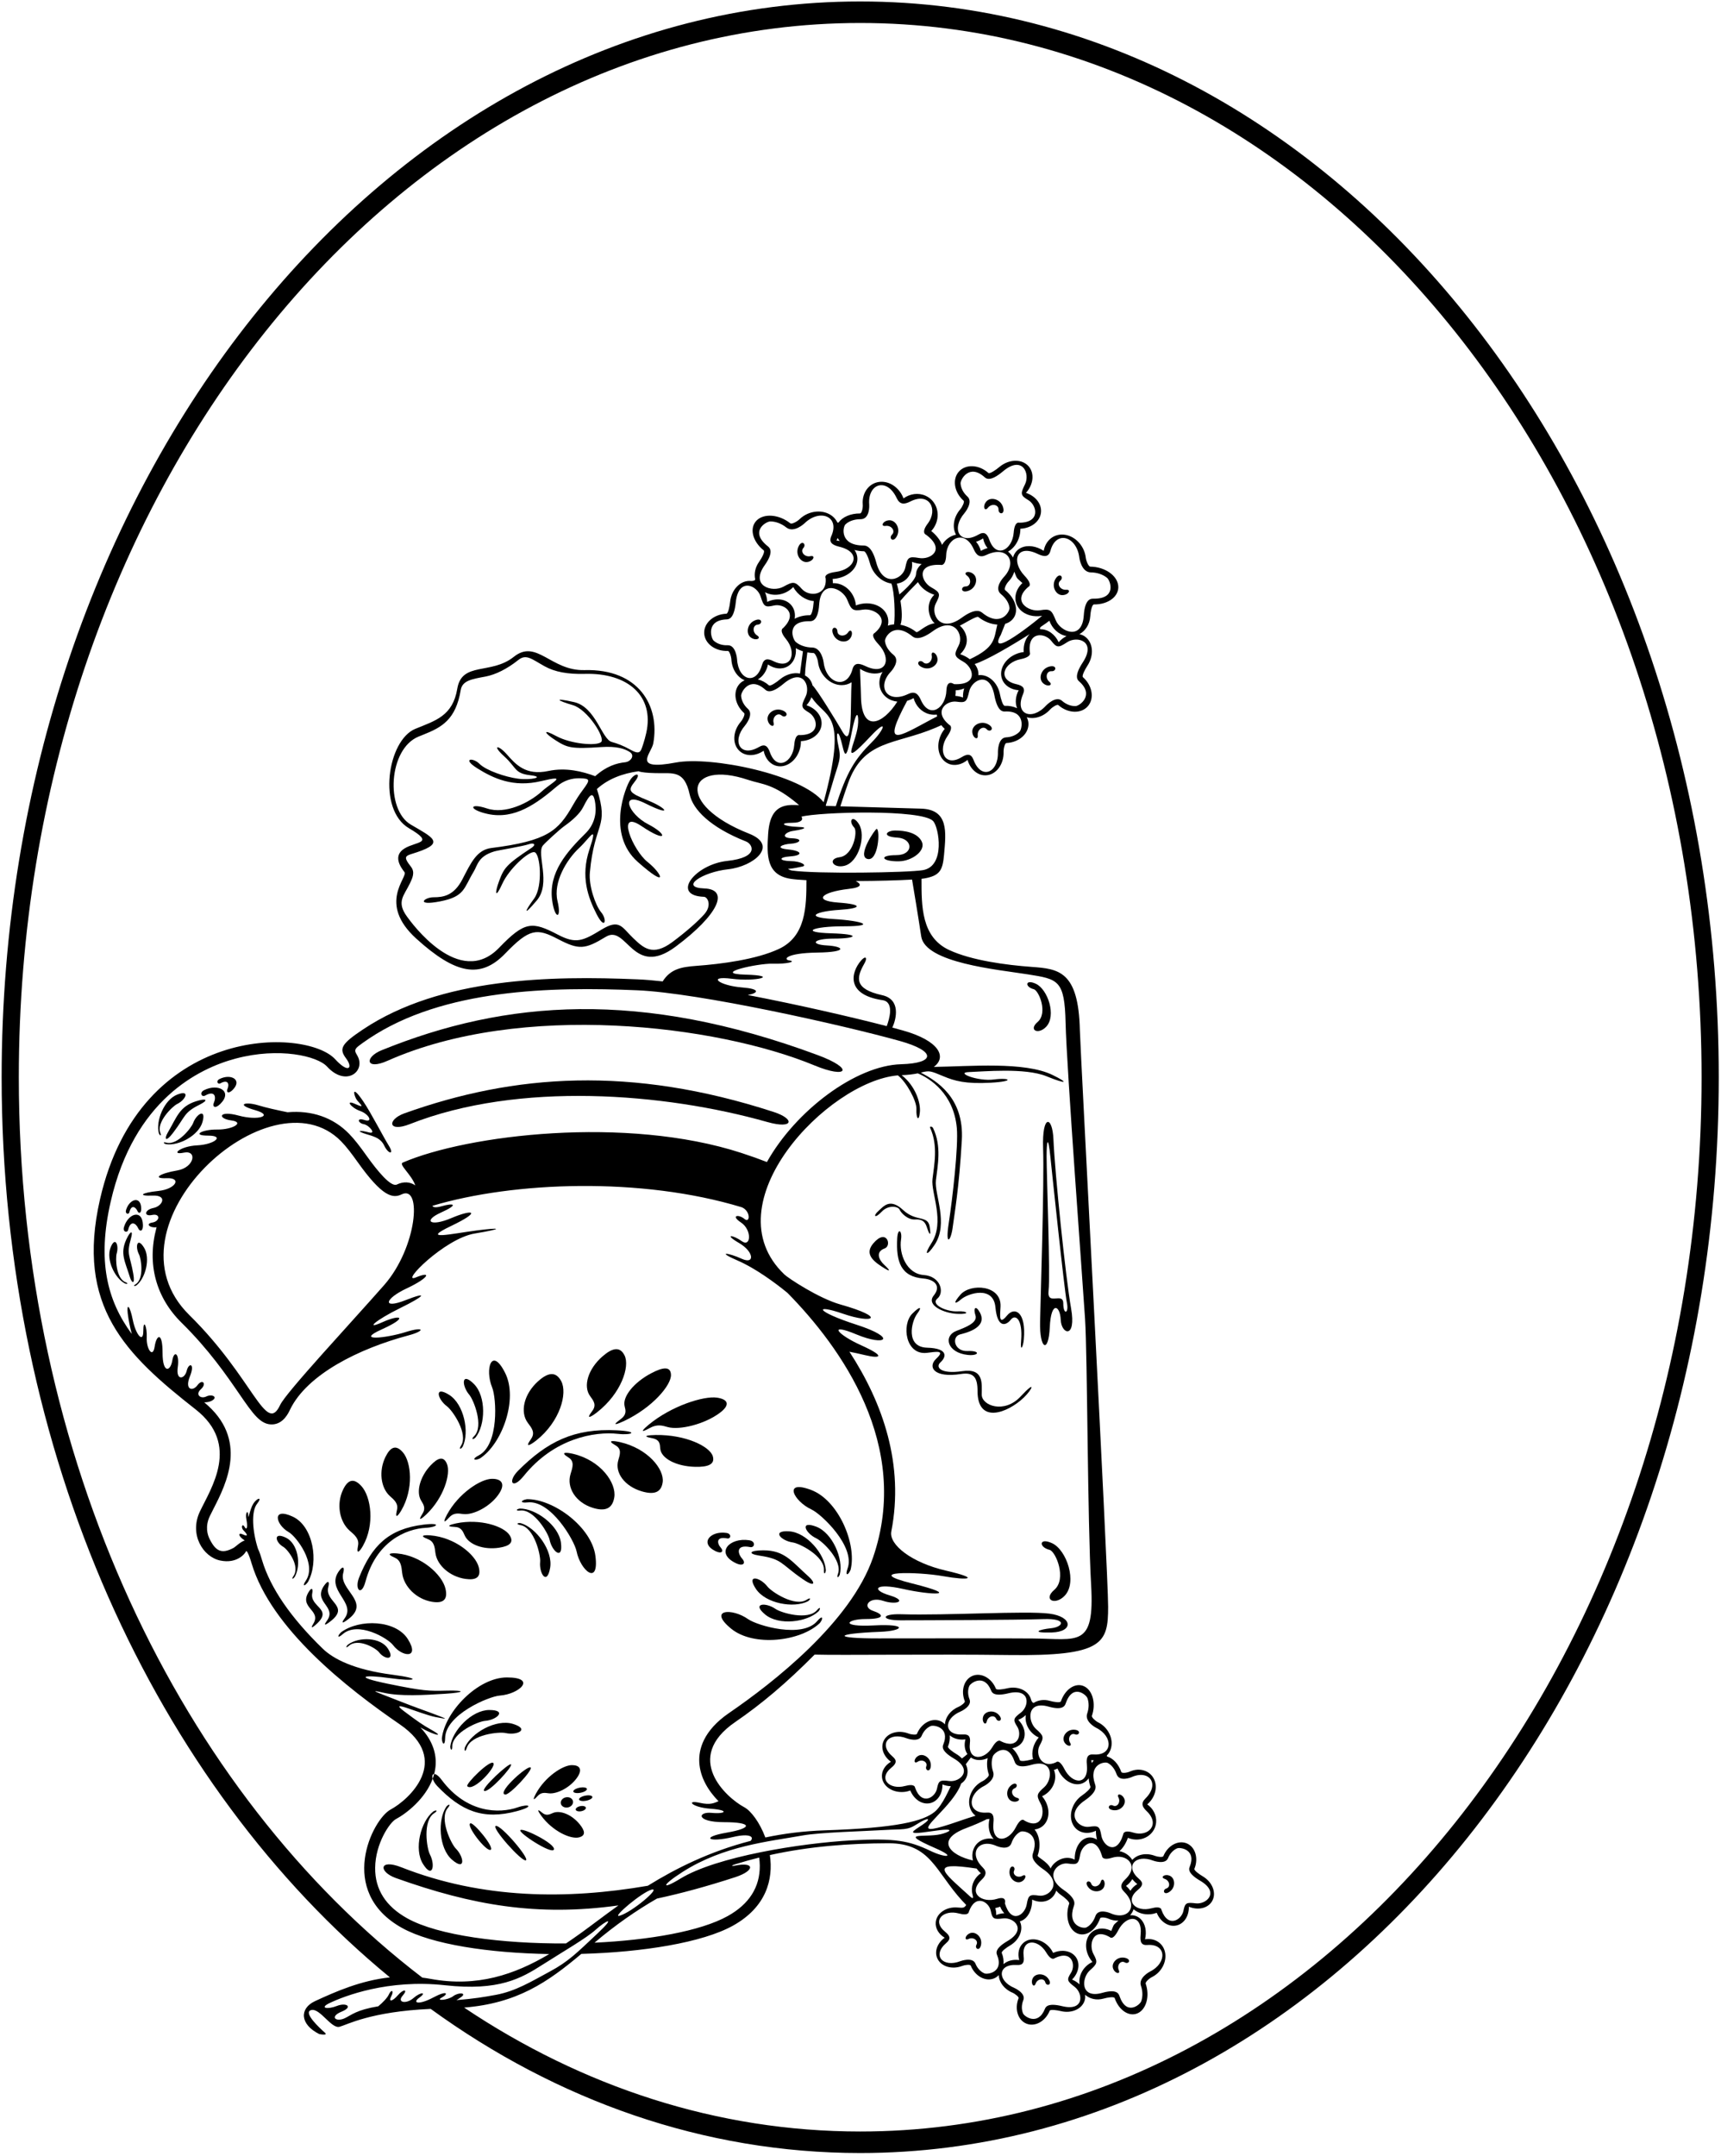 <?xml version="1.0" encoding="UTF-8"?>
<svg xmlns="http://www.w3.org/2000/svg" xmlns:xlink="http://www.w3.org/1999/xlink" width="472pt" height="591pt" viewBox="0 0 472 591" version="1.1">
<g id="surface1">
<path style=" stroke:none;fill-rule:nonzero;fill:rgb(0%,0%,0%);fill-opacity:1;" d="M 94.52 443.578 C 93.824 444.527 93.359 445.496 95.695 443.664 C 101.652 438.98 92.836 435.734 94.141 431.113 C 94.477 429.922 94.281 428.902 93.098 430.441 C 88.984 435.797 97.816 439.082 94.52 443.578 "/>
<path style=" stroke:none;fill-rule:nonzero;fill:rgb(0%,0%,0%);fill-opacity:1;" d="M 90.051 434.91 C 90.355 433.836 90.18 432.918 89.113 434.305 C 85.414 439.125 92.605 440.223 89.637 444.27 C 89.008 445.121 88.594 445.996 90.691 444.348 C 96.055 440.133 88.879 439.07 90.051 434.91 "/>
<path style=" stroke:none;fill-rule:nonzero;fill:rgb(0%,0%,0%);fill-opacity:1;" d="M 85.641 436.664 C 85.836 435.684 85.617 434.871 84.758 436.188 C 81.766 440.766 88.293 441.258 85.906 445.094 C 85.402 445.902 85.09 446.715 86.859 445.09 C 91.383 440.941 84.871 440.48 85.641 436.664 "/>
<path style=" stroke:none;fill-rule:nonzero;fill:rgb(0%,0%,0%);fill-opacity:1;" d="M 84.406 433.684 L 84.461 433.613 C 87.52 428.082 85.906 418.309 80.293 415.703 C 74.434 412.98 75.594 417.895 79.176 419.941 C 81.223 421.113 87.016 428.641 83.855 433.289 C 82.793 434.852 83.547 434.836 84.406 433.684 "/>
<path style=" stroke:none;fill-rule:nonzero;fill:rgb(0%,0%,0%);fill-opacity:1;" d="M 78.352 421.434 C 74.836 419.801 75.531 422.746 77.684 423.977 C 78.91 424.68 82.387 429.195 80.488 431.984 C 79.852 432.922 80.305 432.914 80.82 432.223 L 80.855 432.18 C 82.688 428.859 81.723 422.996 78.352 421.434 "/>
<path style=" stroke:none;fill-rule:nonzero;fill:rgb(0%,0%,0%);fill-opacity:1;" d="M 93.562 447.375 L 93.5 447.441 C 92.465 448.438 92.547 449.184 93.965 447.934 C 98.18 444.219 106.371 449.023 107.789 450.906 C 110.27 454.203 115.289 454.742 111.855 449.27 C 108.566 444.023 98.668 443.648 93.562 447.375 "/>
<path style=" stroke:none;fill-rule:nonzero;fill:rgb(0%,0%,0%);fill-opacity:1;" d="M 95.438 450.773 L 95.402 450.812 C 94.777 451.41 94.828 451.859 95.676 451.109 C 98.207 448.879 103.121 451.762 103.973 452.895 C 105.461 454.871 108.473 455.195 106.414 451.91 C 104.438 448.766 98.5 448.539 95.438 450.773 "/>
<path style=" stroke:none;fill-rule:nonzero;fill:rgb(0%,0%,0%);fill-opacity:1;" d="M 100.234 433.504 C 103.172 422.531 111.328 419.039 116.789 418.766 C 119.953 418.605 121.289 417.266 116.164 417.891 C 106.578 419.059 101.996 423.656 98.484 432.391 C 97.176 435.641 99.098 437.746 100.234 433.504 "/>
<path style=" stroke:none;fill-rule:nonzero;fill:rgb(0%,0%,0%);fill-opacity:1;" d="M 141.781 496.418 C 146.766 495.078 145.023 494.336 142.031 495.371 C 136.863 497.164 127.992 496.977 121.16 487.902 C 120.238 486.672 119.52 486.215 119.074 486.23 C 118.961 486.668 118.828 487.098 118.672 487.52 C 118.848 488.121 119.254 488.859 119.957 489.59 C 126.48 496.371 132.453 498.922 141.781 496.418 "/>
<path style=" stroke:none;fill-rule:nonzero;fill:rgb(0%,0%,0%);fill-opacity:1;" d="M 108.91 425.789 C 107.441 425.656 105.539 425.766 108.238 426.934 C 109.988 427.691 110.102 429.395 110.297 431.125 C 110.723 434.887 114.258 438.355 118.496 439.039 C 121.453 439.516 122.902 438.574 122.176 435.445 C 121.289 431.641 115.621 426.383 108.91 425.789 "/>
<path style=" stroke:none;fill-rule:nonzero;fill:rgb(0%,0%,0%);fill-opacity:1;" d="M 131.297 429.527 C 130.41 426.102 124.742 421.371 118.031 420.836 C 116.562 420.719 114.66 420.816 117.359 421.867 C 119.109 422.547 119.223 424.082 119.414 425.641 C 119.84 429.023 123.379 432.148 127.617 432.762 C 130.574 433.188 132.023 432.344 131.297 429.527 "/>
<path style=" stroke:none;fill-rule:nonzero;fill:rgb(0%,0%,0%);fill-opacity:1;" d="M 124.684 418.512 C 126.516 418.578 126.949 419.73 127.465 420.883 C 128.586 423.383 132.656 424.863 136.875 424.219 C 139.82 423.77 141.039 422.738 139.742 420.754 C 138.168 418.344 131.703 416.188 125.117 417.539 C 123.676 417.836 121.859 418.41 124.684 418.512 "/>
<path style=" stroke:none;fill-rule:nonzero;fill:rgb(0%,0%,0%);fill-opacity:1;" d="M 95.918 419.566 C 97.234 420.715 98.57 421.773 98.195 423.645 C 97.621 426.527 98.789 425.027 99.52 423.742 C 102.852 417.887 101.754 410.234 99.129 407.34 C 96.969 404.961 95.375 405.617 94.082 408.32 C 92.227 412.195 93.066 417.078 95.918 419.566 "/>
<path style=" stroke:none;fill-rule:nonzero;fill:rgb(0%,0%,0%);fill-opacity:1;" d="M 108.863 413.906 C 108.195 416.723 109.355 415.215 110.094 413.938 C 113.477 408.117 112.812 400.766 110.5 398.086 C 108.598 395.883 107.078 396.594 105.746 399.27 C 103.836 403.105 104.391 407.789 106.934 410.066 C 108.105 411.113 109.301 412.078 108.863 413.906 "/>
<path style=" stroke:none;fill-rule:nonzero;fill:rgb(0%,0%,0%);fill-opacity:1;" d="M 115.855 414.918 C 114.332 417.297 115.836 416.133 116.902 415.113 C 121.762 410.469 123.668 403.926 122.582 401.258 C 121.688 399.062 120.145 399.48 118.102 401.645 C 115.172 404.746 114.07 408.934 115.488 411.281 C 116.141 412.363 116.844 413.371 115.855 414.918 "/>
<path style=" stroke:none;fill-rule:nonzero;fill:rgb(0%,0%,0%);fill-opacity:1;" d="M 127.004 414.984 C 129.891 415.363 134.832 412.758 137.039 409.141 C 138.582 406.613 137.484 405.316 134.934 405.332 C 131.828 405.352 125.742 409.316 122.594 415.141 C 121.902 416.414 121.211 418.121 123.145 415.965 C 124.402 414.566 125.676 414.809 127.004 414.984 "/>
<path style=" stroke:none;fill-rule:nonzero;fill:rgb(0%,0%,0%);fill-opacity:1;" d="M 151.609 496.938 C 150.684 497.344 149.809 497.797 148.688 496.848 C 146.957 495.391 147.723 496.707 148.422 497.656 C 151.598 502 156.59 504.191 158.816 503.609 C 160.652 503.129 160.484 501.863 158.98 500.016 C 156.824 497.367 153.617 496.059 151.609 496.938 "/>
<path style=" stroke:none;fill-rule:nonzero;fill:rgb(0%,0%,0%);fill-opacity:1;" d="M 147.406 492.316 C 148.41 491.199 149.43 491.391 150.492 491.531 C 152.801 491.836 156.754 489.75 158.52 486.855 C 159.754 484.836 158.875 483.797 156.836 483.809 C 154.352 483.824 149.48 486.996 146.965 491.656 C 146.41 492.676 145.855 494.039 147.406 492.316 "/>
<path style=" stroke:none;fill-rule:nonzero;fill:rgb(0%,0%,0%);fill-opacity:1;" d="M 143.664 404.516 C 151.941 394.246 163.02 392.289 169.531 393.016 C 173.297 393.434 175.453 392.355 169.184 392.039 C 157.457 391.445 150.07 395.137 142.113 403.098 C 139.148 406.062 140.469 408.484 143.664 404.516 "/>
<path style=" stroke:none;fill-rule:nonzero;fill:rgb(0%,0%,0%);fill-opacity:1;" d="M 157.219 398.496 C 155.555 398.102 153.285 397.859 155.926 399.5 C 157.641 400.566 157.02 402.262 156.484 404.004 C 155.32 407.785 157.93 411.848 162.586 413.289 C 165.836 414.297 167.945 413.637 168.473 410.422 C 169.117 406.516 164.805 400.305 157.219 398.496 "/>
<path style=" stroke:none;fill-rule:nonzero;fill:rgb(0%,0%,0%);fill-opacity:1;" d="M 170.066 395.281 C 168.398 394.898 166.133 394.645 168.824 396.172 C 170.57 397.16 170.027 398.691 169.566 400.262 C 168.57 403.676 171.332 407.395 176.02 408.77 C 179.289 409.73 181.355 409.164 181.746 406.254 C 182.223 402.723 177.68 397.027 170.066 395.281 "/>
<path style=" stroke:none;fill-rule:nonzero;fill:rgb(0%,0%,0%);fill-opacity:1;" d="M 195.496 399.156 C 194.715 396.496 188.105 393.191 179.809 393.324 C 177.988 393.355 175.613 393.59 178.871 394.203 C 180.988 394.602 180.98 395.816 181.078 397.043 C 181.289 399.711 185.395 401.91 190.613 402.047 C 194.254 402.141 196.137 401.344 195.496 399.156 "/>
<path style=" stroke:none;fill-rule:nonzero;fill:rgb(0%,0%,0%);fill-opacity:1;" d="M 145.629 394.434 C 143.688 397.168 145.719 395.902 147.137 394.77 C 153.613 389.609 155.703 381.875 153.91 378.547 C 152.434 375.809 150.277 376.164 147.574 378.594 C 143.699 382.07 142.531 387.031 144.766 390.004 C 145.797 391.371 146.891 392.66 145.629 394.434 "/>
<path style=" stroke:none;fill-rule:nonzero;fill:rgb(0%,0%,0%);fill-opacity:1;" d="M 162.402 386.785 C 160.375 389.438 162.398 388.164 163.824 387.043 C 170.344 381.926 172.812 374.562 171.285 371.504 C 170.031 368.988 167.941 369.41 165.207 371.805 C 161.281 375.234 159.867 379.949 161.836 382.652 C 162.742 383.898 163.719 385.066 162.402 386.785 "/>
<path style=" stroke:none;fill-rule:nonzero;fill:rgb(0%,0%,0%);fill-opacity:1;" d="M 171.305 385.406 C 171.594 386.59 171.969 387.715 170.133 389.055 C 167.301 391.121 169.57 390.246 171.266 389.438 C 179 385.75 184.113 379.652 184.02 376.828 C 183.941 374.504 181.953 374.633 178.609 376.395 C 173.816 378.914 170.684 382.84 171.305 385.406 "/>
<path style=" stroke:none;fill-rule:nonzero;fill:rgb(0%,0%,0%);fill-opacity:1;" d="M 178.195 391.414 C 180.281 390.266 181.664 390.738 183.141 391.152 C 186.348 392.051 193.277 390.383 197.453 387.223 C 200.371 385.02 199.66 383.539 196.668 383.09 C 193.031 382.543 184.16 385.34 177.914 390.5 C 176.547 391.633 174.984 393.184 178.195 391.414 "/>
<path style=" stroke:none;fill-rule:nonzero;fill:rgb(0%,0%,0%);fill-opacity:1;" d="M 131.258 398.934 C 129.344 399.914 130.043 400.461 131.523 399.793 L 131.617 399.758 C 137.742 395.766 142.133 383.477 138.547 376.328 C 134.809 368.871 132.922 375.309 134.98 380.305 C 136.152 383.16 136.945 396.02 131.258 398.934 "/>
<path style=" stroke:none;fill-rule:nonzero;fill:rgb(0%,0%,0%);fill-opacity:1;" d="M 130.059 393.613 C 129.148 394.527 129.648 394.711 130.367 394.055 L 130.414 394.016 C 133.164 390.594 133.371 382.77 129.996 379.359 C 126.469 375.805 126.598 379.828 128.703 382.297 C 129.906 383.703 132.758 390.891 130.059 393.613 "/>
<path style=" stroke:none;fill-rule:nonzero;fill:rgb(0%,0%,0%);fill-opacity:1;" d="M 144.508 410.914 L 144.406 410.938 C 142.809 411.211 142.531 412.051 144.664 411.801 C 151.016 411.055 157.516 422.18 158.129 425.203 C 159.199 430.504 164.352 434.801 163.305 426.523 C 162.305 418.59 151.816 410.824 144.508 410.914 "/>
<path style=" stroke:none;fill-rule:nonzero;fill:rgb(0%,0%,0%);fill-opacity:1;" d="M 142.66 414.023 C 146.469 413.574 150.367 420.25 150.738 422.066 C 151.383 425.242 154.473 427.824 153.844 422.855 C 153.242 418.094 146.949 413.438 142.562 413.492 L 142.504 413.504 C 141.547 413.668 141.379 414.172 142.66 414.023 "/>
<path style=" stroke:none;fill-rule:nonzero;fill:rgb(0%,0%,0%);fill-opacity:1;" d="M 142.762 418.023 C 146.535 418.711 148.316 426.23 148.137 428.074 C 147.824 431.305 150.027 434.672 150.879 429.738 C 151.695 425.012 147.035 418.719 142.828 417.488 L 142.766 417.484 C 141.801 417.359 141.496 417.797 142.762 418.023 "/>
<path style=" stroke:none;fill-rule:nonzero;fill:rgb(0%,0%,0%);fill-opacity:1;" d="M 122.598 385.473 C 124.086 386.574 128.484 392.934 126.469 396.195 C 125.789 397.289 126.316 397.355 126.871 396.555 L 126.906 396.504 C 128.812 392.555 127.254 384.883 123.195 382.324 C 118.961 379.652 119.988 383.547 122.598 385.473 "/>
<path style=" stroke:none;fill-rule:nonzero;fill:rgb(0%,0%,0%);fill-opacity:1;" d="M 137.074 464.746 C 142.465 464.348 147.375 459.777 139.031 459.773 C 131.035 459.77 122.016 469.199 121.188 476.461 L 121.195 476.562 C 121.262 478.184 122.062 478.562 122.082 476.414 C 122.141 470.023 133.996 464.973 137.074 464.746 "/>
<path style=" stroke:none;fill-rule:nonzero;fill:rgb(0%,0%,0%);fill-opacity:1;" d="M 134.203 468.699 C 129.406 468.695 123.992 474.352 123.496 478.711 L 123.504 478.77 C 123.543 479.746 124.023 479.973 124.035 478.684 C 124.07 474.848 131.184 471.816 133.031 471.68 C 136.266 471.441 139.211 468.699 134.203 468.699 "/>
<path style=" stroke:none;fill-rule:nonzero;fill:rgb(0%,0%,0%);fill-opacity:1;" d="M 138.664 475.016 C 141.828 475.73 145.449 473.969 140.66 472.504 C 136.074 471.102 129.242 474.93 127.496 478.953 L 127.484 479.012 C 127.238 479.953 127.633 480.312 128.02 479.086 C 129.172 475.426 136.859 474.605 138.664 475.016 "/>
<path style=" stroke:none;fill-rule:nonzero;fill:rgb(0%,0%,0%);fill-opacity:1;" d="M 224.16 444.293 C 220.059 449.195 207.691 445.57 205.168 443.793 C 200.754 440.68 194.055 441.09 200.5 446.391 C 206.676 451.473 219.633 449.91 224.883 444.828 L 224.938 444.742 C 225.918 443.445 225.539 442.645 224.16 444.293 "/>
<path style=" stroke:none;fill-rule:nonzero;fill:rgb(0%,0%,0%);fill-opacity:1;" d="M 212.695 441 C 210.047 439.133 206.027 439.379 209.895 442.559 C 213.602 445.605 221.375 444.672 224.523 441.621 L 224.559 441.57 C 225.145 440.793 224.918 440.312 224.09 441.301 C 221.629 444.242 214.211 442.066 212.695 441 "/>
<path style=" stroke:none;fill-rule:nonzero;fill:rgb(0%,0%,0%);fill-opacity:1;" d="M 221.27 438.461 C 218.055 440.559 211.594 436.309 210.461 434.848 C 208.469 432.285 204.555 431.348 207.324 435.52 C 209.977 439.516 217.684 440.895 221.59 438.895 L 221.637 438.855 C 222.426 438.285 222.348 437.758 221.27 438.461 "/>
<path style=" stroke:none;fill-rule:nonzero;fill:rgb(0%,0%,0%);fill-opacity:1;" d="M 222.539 413.727 C 225.34 415.027 234.652 423.934 232.453 429.934 C 231.715 431.949 232.598 431.879 233.23 430.387 L 233.277 430.293 C 235.062 423.203 229.945 411.203 222.461 408.387 C 214.652 405.445 217.637 411.453 222.539 413.727 "/>
<path style=" stroke:none;fill-rule:nonzero;fill:rgb(0%,0%,0%);fill-opacity:1;" d="M 223.828 418.438 C 219.145 416.676 220.938 420.281 223.879 421.645 C 225.559 422.426 231.145 427.766 229.824 431.367 C 229.383 432.578 229.91 432.535 230.293 431.641 L 230.32 431.586 C 231.391 427.332 228.32 420.129 223.828 418.438 "/>
<path style=" stroke:none;fill-rule:nonzero;fill:rgb(0%,0%,0%);fill-opacity:1;" d="M 217.43 422.777 C 219.262 423.031 226.168 426.508 225.957 430.34 C 225.887 431.625 226.383 431.43 226.484 430.461 L 226.492 430.402 C 226.273 426.02 221.234 420.027 216.445 419.727 C 211.449 419.406 214.219 422.332 217.43 422.777 "/>
<path style=" stroke:none;fill-rule:nonzero;fill:rgb(0%,0%,0%);fill-opacity:1;" d="M 117.918 508.316 C 117.055 506.676 115.855 499.039 119.09 496.977 C 120.176 496.285 119.73 496 118.883 496.48 L 118.828 496.508 C 115.395 499.238 113.465 506.824 116.008 510.895 C 118.664 515.137 119.426 511.188 117.918 508.316 "/>
<path style=" stroke:none;fill-rule:nonzero;fill:rgb(0%,0%,0%);fill-opacity:1;" d="M 125.027 506.699 C 123.727 505.387 120.348 498.43 122.84 495.516 C 123.676 494.535 123.164 494.391 122.496 495.098 L 122.449 495.141 C 119.965 498.754 120.336 506.574 123.957 509.723 C 127.734 513.008 127.312 509.004 125.027 506.699 "/>
<path style=" stroke:none;fill-rule:nonzero;fill:rgb(0%,0%,0%);fill-opacity:1;" d="M 155.207 492.629 C 154.289 492.809 153.664 493.578 153.812 494.344 C 153.965 495.109 154.832 495.586 155.754 495.406 C 156.672 495.227 157.297 494.457 157.145 493.691 C 156.996 492.926 156.129 492.449 155.207 492.629 "/>
<path style=" stroke:none;fill-rule:nonzero;fill:rgb(0%,0%,0%);fill-opacity:1;" d="M 159.156 495.051 C 158.391 495.199 157.828 495.633 157.902 496.016 C 157.98 496.398 158.66 496.59 159.43 496.438 C 160.195 496.289 160.754 495.855 160.68 495.473 C 160.605 495.09 159.922 494.898 159.156 495.051 "/>
<path style=" stroke:none;fill-rule:nonzero;fill:rgb(0%,0%,0%);fill-opacity:1;" d="M 157.242 491.051 C 157.316 491.434 158.211 491.582 159.242 491.383 C 160.27 491.18 161.047 490.703 160.969 490.32 C 160.895 489.938 160 489.789 158.969 489.992 C 157.941 490.195 157.164 490.668 157.242 491.051 "/>
<path style=" stroke:none;fill-rule:nonzero;fill:rgb(0%,0%,0%);fill-opacity:1;" d="M 160.504 492.176 C 159.496 492.371 158.742 492.844 158.816 493.227 C 158.895 493.609 159.77 493.762 160.773 493.562 C 161.781 493.367 162.535 492.895 162.461 492.512 C 162.387 492.129 161.512 491.977 160.504 492.176 "/>
<path style=" stroke:none;fill-rule:nonzero;fill:rgb(0%,0%,0%);fill-opacity:1;" d="M 134.543 507.035 C 135.793 506.535 129.859 499.363 129 499.766 C 127.75 500.348 133.293 507.535 134.543 507.035 "/>
<path style=" stroke:none;fill-rule:nonzero;fill:rgb(0%,0%,0%);fill-opacity:1;" d="M 135.312 483.258 C 134.477 482.172 127.582 489.016 128.164 489.598 C 129.793 491.223 136.145 484.34 135.312 483.258 "/>
<path style=" stroke:none;fill-rule:nonzero;fill:rgb(0%,0%,0%);fill-opacity:1;" d="M 132.812 490.875 C 134.059 491.434 140.582 484.285 140.164 483.617 C 139.75 482.953 131.707 490.379 132.812 490.875 "/>
<path style=" stroke:none;fill-rule:nonzero;fill:rgb(0%,0%,0%);fill-opacity:1;" d="M 144.215 509.902 C 145.383 509.484 137.355 500.094 135.969 500.469 C 134.641 500.832 143.051 510.316 144.215 509.902 "/>
<path style=" stroke:none;fill-rule:nonzero;fill:rgb(0%,0%,0%);fill-opacity:1;" d="M 151.914 506.93 C 152.414 505.43 143.664 501.016 142.75 501.598 C 141.832 502.18 151.414 508.43 151.914 506.93 "/>
<path style=" stroke:none;fill-rule:nonzero;fill:rgb(0%,0%,0%);fill-opacity:1;" d="M 145.5 484.434 C 144.582 483.934 137 490.684 138.25 491.766 L 138.5 491.848 C 139.5 492.348 146.414 484.934 145.5 484.434 "/>
<path style=" stroke:none;fill-rule:nonzero;fill:rgb(0%,0%,0%);fill-opacity:1;" d="M 208.359 426.398 C 214.621 427.355 214.031 428.605 220.109 432.797 C 223.734 435.297 223.598 433.75 221.809 432.16 C 217.156 428.031 215.277 424.934 209.359 424.934 C 205.609 424.934 204.84 425.863 208.359 426.398 "/>
<path style=" stroke:none;fill-rule:nonzero;fill:rgb(0%,0%,0%);fill-opacity:1;" d="M 201.664 428.379 C 203.914 429.504 204.59 428.402 203.59 427.277 C 202.156 425.664 201.918 423.281 205.734 424.047 C 206.984 424.297 207.367 422.457 205.484 422.172 C 200.07 421.348 196.129 425.609 201.664 428.379 "/>
<path style=" stroke:none;fill-rule:nonzero;fill:rgb(0%,0%,0%);fill-opacity:1;" d="M 196.18 425.133 C 197.977 426.035 198.52 425.152 197.719 424.254 C 196.574 422.965 196.383 421.059 199.438 421.668 C 200.438 421.867 200.738 420.398 199.234 420.168 C 194.902 419.512 191.754 422.922 196.18 425.133 "/>
<path style=" stroke:none;fill-rule:nonzero;fill:rgb(0%,0%,0%);fill-opacity:1;" d="M 52.988 307.777 C 52.488 309.172 48.621 313.996 45.656 313.199 C 44.66 312.93 44.734 313.348 45.477 313.59 L 45.52 313.605 C 48.984 314.164 54.508 311.211 55.539 307.516 C 56.617 303.656 53.871 305.336 52.988 307.777 "/>
<path style=" stroke:none;fill-rule:nonzero;fill:rgb(0%,0%,0%);fill-opacity:1;" d="M 43.594 310.684 C 43.91 311.395 44.336 311.422 43.961 310.461 C 42.855 307.598 47.25 303.246 48.586 302.598 C 50.918 301.469 52.301 298.559 48.578 300.035 C 45.008 301.449 42.656 307.254 43.57 310.641 L 43.594 310.684 "/>
<path style=" stroke:none;fill-rule:nonzero;fill:rgb(0%,0%,0%);fill-opacity:1;" d="M 46.008 310.445 C 45.035 312.098 45.316 313.309 47.457 310.512 C 51.043 305.82 50.285 305.016 54.816 302.742 C 57.363 301.465 56.547 300.945 53.695 301.871 C 49.191 303.336 48.523 306.156 46.008 310.445 "/>
<path style=" stroke:none;fill-rule:nonzero;fill:rgb(0%,0%,0%);fill-opacity:1;" d="M 56.234 300.301 C 58.949 298.777 59.355 300.652 58.664 302.23 C 58.18 303.336 58.969 304.004 60.402 302.594 C 63.93 299.121 59.879 296.852 55.961 298.812 C 54.598 299.496 55.344 300.801 56.234 300.301 "/>
<path style=" stroke:none;fill-rule:nonzero;fill:rgb(0%,0%,0%);fill-opacity:1;" d="M 60.438 296.938 C 62.613 295.719 62.938 297.215 62.383 298.48 C 61.996 299.363 62.625 299.898 63.773 298.77 C 66.594 295.992 63.355 294.176 60.219 295.746 C 59.133 296.289 59.727 297.336 60.438 296.938 "/>
<path style=" stroke:none;fill-rule:nonzero;fill:rgb(0%,0%,0%);fill-opacity:1;" d="M 38.117 343.812 C 38.734 344.996 39.57 350.496 37.234 351.973 C 36.449 352.465 36.773 352.676 37.383 352.328 L 37.422 352.312 C 39.902 350.355 41.316 344.902 39.5 341.965 C 37.602 338.898 37.039 341.742 38.117 343.812 "/>
<path style=" stroke:none;fill-rule:nonzero;fill:rgb(0%,0%,0%);fill-opacity:1;" d="M 34.391 351.422 C 31.82 350.41 31.617 344.848 32.004 343.57 C 32.676 341.336 31.594 338.648 30.301 342.012 C 29.062 345.238 31.469 350.336 34.27 351.793 L 34.312 351.805 C 34.977 352.027 35.254 351.766 34.391 351.422 "/>
<path style=" stroke:none;fill-rule:nonzero;fill:rgb(0%,0%,0%);fill-opacity:1;" d="M 35.898 339.531 C 36.602 337.07 35.766 337.289 34.637 339.746 C 32.859 343.617 34.32 345.777 35.625 350.062 C 36.129 351.711 37.098 352.266 36.551 349.141 C 35.637 343.906 34.641 343.918 35.898 339.531 "/>
<path style=" stroke:none;fill-rule:nonzero;fill:rgb(0%,0%,0%);fill-opacity:1;" d="M 35.145 337.105 C 35.793 334.379 37.281 335.254 37.906 336.676 C 38.34 337.664 39.266 337.555 39.203 335.746 C 39.055 331.293 35.082 332.59 33.992 336.379 C 33.617 337.695 34.934 338 35.145 337.105 "/>
<path style=" stroke:none;fill-rule:nonzero;fill:rgb(0%,0%,0%);fill-opacity:1;" d="M 35.484 332.27 C 36 330.09 37.191 330.785 37.691 331.926 C 38.039 332.719 38.777 332.629 38.73 331.18 C 38.609 327.621 35.434 328.656 34.562 331.691 C 34.258 332.742 35.312 332.984 35.484 332.27 "/>
<path style=" stroke:none;fill-rule:nonzero;fill:rgb(0%,0%,0%);fill-opacity:1;" d="M 106.25 290.766 C 142.969 274.445 196.543 280.906 223.414 292.039 C 232.441 295.781 234.422 292.965 224.328 289.219 C 175.738 271.176 138.664 274.055 104.652 287.867 C 99.898 289.797 100.25 293.434 106.25 290.766 "/>
<path style=" stroke:none;fill-rule:nonzero;fill:rgb(0%,0%,0%);fill-opacity:1;" d="M 212.211 304.789 C 173 292.035 141.004 294.414 110.965 305.137 C 106.129 306.859 106.324 310.508 112.434 308.098 C 142.242 296.355 182.133 299.539 210.441 307.535 C 217.641 309.566 218.125 306.715 212.211 304.789 "/>
<path style=" stroke:none;fill-rule:nonzero;fill:rgb(0%,0%,0%);fill-opacity:1;" d="M 246.512 236.078 C 250.137 236.031 254.039 233.141 252.789 230.641 C 251.539 228.141 248.039 227.641 245.539 227.641 C 243.039 227.641 241.727 229.332 246.102 229.582 C 250.477 229.832 250.664 234.391 245.789 234.391 C 240.914 234.391 241.734 236.145 246.512 236.078 "/>
<path style=" stroke:none;fill-rule:nonzero;fill:rgb(0%,0%,0%);fill-opacity:1;" d="M 237.91 235.434 C 240.91 236.184 241.43 227.414 240.449 227.184 C 240.105 227.102 234.91 234.684 237.91 235.434 "/>
<path style=" stroke:none;fill-rule:nonzero;fill:rgb(0%,0%,0%);fill-opacity:1;" d="M 231.531 237.328 C 235.586 236.367 237.508 228.988 235.586 225.91 C 233.859 223.141 232.527 224.953 234.281 226.828 C 235.281 227.895 234.039 234.457 230.281 234.953 C 226.898 235.402 228.457 238.059 231.531 237.328 "/>
<path style=" stroke:none;fill-rule:nonzero;fill:rgb(0%,0%,0%);fill-opacity:1;" d="M 283.504 271.129 C 284.926 271.48 287.453 277.656 284.574 280.121 C 281.98 282.34 284.734 283.719 286.914 281.434 C 289.789 278.422 287.383 271.184 284.098 269.648 C 281.141 268.266 281.012 270.512 283.504 271.129 "/>
<path style=" stroke:none;fill-rule:nonzero;fill:rgb(0%,0%,0%);fill-opacity:1;" d="M 255.742 323.172 C 255.289 327.039 259.277 334.871 255.434 340.777 C 253.312 344.043 254.16 344.441 256.305 341.23 C 260.258 335.312 256.223 327.414 256.68 323.527 C 257.141 319.613 258.324 314.105 255.879 309.16 C 255.668 308.734 254.863 308.617 255.113 309.164 C 257.336 314.016 256.191 319.355 255.742 323.172 "/>
<path style=" stroke:none;fill-rule:nonzero;fill:rgb(0%,0%,0%);fill-opacity:1;" d="M 246.715 331.543 C 247.09 332.418 248.883 334.379 251.008 334.254 C 253.34 334.117 253.852 335.266 254.289 336.641 C 254.73 338.012 255.473 339.484 254.973 336.234 C 254.473 332.984 251.289 335.016 247.664 331.641 C 244.039 328.266 242.301 330.707 240.992 331.844 C 239.32 333.301 239.914 334.141 241.789 332.141 C 243.664 330.141 246.34 330.668 246.715 331.543 "/>
<path style=" stroke:none;fill-rule:nonzero;fill:rgb(0%,0%,0%);fill-opacity:1;" d="M 242.473 346.648 C 241.227 345.492 239.887 343.18 242.637 342.18 C 244.695 341.43 243.148 336.555 239.539 340.766 C 237.289 343.391 238.914 345.266 241.789 347.141 C 244.664 349.016 244.066 348.129 242.473 346.648 "/>
<path style=" stroke:none;fill-rule:nonzero;fill:rgb(0%,0%,0%);fill-opacity:1;" d="M 286.082 314.766 C 286.414 324.266 285.414 354.598 285.25 362.266 C 285.082 369.934 287.582 371.098 287.914 363.766 C 288.25 356.434 290.75 357.766 290.914 361.766 C 291.082 365.766 295.25 367.098 293.75 358.598 C 292.25 350.098 289.316 321.719 288.914 312.266 C 288.645 305.809 285.75 305.266 286.082 314.766 Z M 291.613 357.262 C 291.602 353.977 287.082 358.098 287.582 353.766 C 288.082 349.434 287.039 322.059 287.039 316.891 C 287.039 313.059 287.414 310.473 288.105 317.328 C 288.348 319.742 291.914 353.766 292.582 356.934 C 293.25 360.098 291.625 360.547 291.613 357.262 "/>
<path style=" stroke:none;fill-rule:nonzero;fill:rgb(0%,0%,0%);fill-opacity:1;" d="M 256.082 355.098 C 253.914 357.766 258.887 359.957 262.555 360.121 C 266.223 360.289 265.414 359.266 262.582 359.434 C 259.75 359.598 255.082 357.598 257.082 355.934 C 259.082 354.266 258 349.809 253.332 349.473 C 248.664 349.141 246.504 343.676 247.121 339.723 C 247.488 337.348 246.238 336.289 246.07 339.457 C 245.734 345.836 247.039 349.922 253.25 350.434 C 256.227 350.676 258.25 352.434 256.082 355.098 "/>
<path style=" stroke:none;fill-rule:nonzero;fill:rgb(0%,0%,0%);fill-opacity:1;" d="M 263.262 365.766 C 264.238 365.492 271.086 364.102 268.75 359.766 C 267.582 357.598 266.859 358.527 267.527 360.527 C 268.195 362.527 264.859 363.809 262.395 364.746 C 258.531 366.211 259.848 370.789 265.398 371.375 C 268.562 371.707 269.027 370.141 265.359 370.309 C 261.695 370.473 260.914 366.434 263.262 365.766 "/>
<path style=" stroke:none;fill-rule:nonzero;fill:rgb(0%,0%,0%);fill-opacity:1;" d="M 268.098 381.281 C 268.098 390.441 276.305 387.32 280.75 383.098 C 283.086 380.883 284.414 377.934 279.914 382.766 C 275.414 387.598 269.25 385.266 269.25 382.266 C 269.25 379.266 269.914 374.934 263.902 375.828 C 257.969 376.715 256.445 374.723 257.945 373.391 C 259.445 372.055 260.277 369.559 254.277 369.395 C 248.277 369.227 249.949 362.211 251.527 360.105 C 252.883 358.309 252.539 357.727 250.207 360.059 C 247.227 363.039 248.297 371.496 254.219 370.805 C 256.684 370.516 259.414 369.934 256.75 372.434 C 254.371 374.66 256.082 377.766 263.582 376.598 C 267.086 376.055 268.098 377.613 268.098 381.281 "/>
<path style=" stroke:none;fill-rule:nonzero;fill:rgb(0%,0%,0%);fill-opacity:1;" d="M 263.562 356.156 C 265.555 354.441 272.449 352.324 273.004 358.301 C 273.559 364.277 275.996 363.285 277.23 361.703 C 278.465 360.121 280.547 361.512 280.047 367.492 C 279.773 370.734 280.602 369.273 280.793 367.121 C 281.477 359.562 278.266 358.055 276.195 360.57 C 273.871 363.395 274.277 360.629 274.406 358.152 C 274.719 352.195 266.211 351.672 263.426 354.84 C 261.246 357.32 261.852 357.621 263.562 356.156 "/>
<path style=" stroke:none;fill-rule:nonzero;fill:rgb(0%,0%,0%);fill-opacity:1;" d="M 287.789 442.285 C 281.289 441.453 259.789 442.836 247.125 442.453 C 241.625 442.285 241.457 444.117 246.957 444.117 C 252.457 444.117 279.418 444.031 286.125 443.785 C 292.832 443.539 291.625 445.953 288.289 446.285 C 284.957 446.617 282.457 447.617 288.457 447.453 C 294.457 447.285 294.289 443.117 287.789 442.285 "/>
<path style=" stroke:none;fill-rule:nonzero;fill:rgb(0%,0%,0%);fill-opacity:1;" d="M 288.562 422.992 C 284.957 421.309 284.797 424.047 287.84 424.801 C 289.57 425.227 292.656 432.766 289.145 435.77 C 285.98 438.477 289.34 440.16 292.004 437.371 C 295.508 433.695 292.574 424.867 288.562 422.992 "/>
<path style=" stroke:none;fill-rule:nonzero;fill:rgb(0%,0%,0%);fill-opacity:1;" d="M 235.914 0.402 C 105.871 0.402 0.449 132.418 0.449 295.266 C 0.449 398.48 42.805 489.305 106.934 541.984 C 98.984 542.828 92.066 545.879 86.43 548.48 C 82.047 550.504 82.25 554.867 87.539 557.516 C 87.539 557.516 90.172 558.07 89.043 557.086 C 87.914 556.098 82.957 551.586 85.34 550.949 C 87.723 550.309 90.863 556.129 93.117 555.527 C 95.199 554.977 101.57 551.371 118.117 550.621 C 152.77 575.742 193 590.129 235.914 590.129 C 365.961 590.129 471.383 458.109 471.383 295.266 C 471.383 132.418 365.961 0.402 235.914 0.402 Z M 124.289 547.141 C 122.789 548.266 119.289 548.516 121.164 547.516 C 123.039 546.516 122.789 545.391 118.789 547.516 C 114.789 549.641 112.914 549.016 115.039 547.516 C 117.164 546.016 115.414 545.891 113.414 547.641 C 111.414 549.391 108.789 548.891 110.414 547.016 C 112.039 545.141 110.617 545.137 109.117 546.887 C 107.617 548.637 106.426 548.801 107.301 547.176 C 108.176 545.551 107.297 545.188 106.664 546.641 C 106.277 547.535 104.992 548.887 103.742 549.914 C 97.742 550.902 96.422 552.297 94.609 553.156 C 92.105 554.348 90.289 552.766 93.664 551.391 C 97.039 550.016 94.906 548.812 92.406 549.812 C 89.906 550.812 87.414 550.449 90.414 549.016 C 94.379 547.125 106.391 542.418 122.039 544.141 C 136.855 545.77 142.914 542.266 148.789 538.516 C 154.664 534.766 160.789 531.266 163.414 528.891 C 166.039 526.516 169.336 524.824 163.758 530.059 C 158.176 535.293 155.914 537.633 150.789 540.391 C 145.668 543.148 141.414 545.766 136.039 546.766 C 132.707 547.387 130.09 547.812 125.188 548.227 C 125.656 547.945 126.129 547.641 126.547 547.328 C 128.047 546.203 125.789 546.016 124.289 547.141 Z M 119.074 486.23 C 119.289 485.402 119.438 484.551 119.484 483.672 C 119.637 480.977 118.902 477.27 115.289 473.477 C 115.93 473.84 116.527 474.156 117.035 474.398 C 120.301 475.941 121.277 475.785 118.539 474.266 C 115.805 472.746 114.289 471.641 110.789 469.016 C 106.176 465.555 115.27 469.793 119.41 470.621 C 123.547 471.449 122.141 471.008 119.676 470.051 C 117.211 469.094 114.531 468.227 108.785 465.961 C 103.039 463.699 100.824 462.992 105.324 463.992 C 109.824 464.992 116.234 464.625 122.043 464.25 C 127.855 463.879 127.539 463.266 122.539 463.391 C 117.539 463.516 116.16 463.512 106.414 461.516 C 96.672 459.516 99.785 458.961 106.91 459.961 C 114.035 460.961 116.164 460.141 107.539 459.016 C 97.098 457.652 91.43 454.727 88.465 451.844 C 79.715 443.344 74.145 435.242 71.871 427.633 C 71.543 426.535 71.211 425.43 70.75 424.496 C 69.234 419.77 68.836 414.297 70.5 412.184 C 72.102 410.145 70.477 410.555 69.477 412.141 C 68.477 413.723 68.082 416.934 68.082 415.348 C 68.082 413.766 67.164 414.434 67.582 416.516 C 68 418.598 67.664 419.598 67.082 418.516 C 66.5 417.434 65.914 418.598 66.832 419.516 C 67.75 420.434 68.25 421.348 66.664 420.598 C 65.203 419.906 65.258 421.062 67.117 422.23 C 65.961 422.582 64.551 423.988 64.164 424.203 C 60.707 426.117 59.09 425.074 57.457 421.766 C 56.914 420.664 56.203 418.395 57.543 415.562 C 57.84 414.934 58.207 414.215 58.598 413.457 C 62.008 406.793 68.301 394.469 56.012 384.375 C 56.738 384.371 57.48 384.258 58.082 383.934 C 59.914 382.934 58.145 382.008 56.582 382.766 C 55.023 383.523 53.445 382.258 55.113 380.758 C 56.777 379.258 55.516 377.836 54.164 379.668 C 52.809 381.496 50.582 380.934 52.082 377.266 C 53.582 373.598 51.754 373.418 51.207 375.723 C 50.66 378.027 48.215 378.562 48.75 374.766 C 49.285 370.965 47.75 369.934 47.25 372.934 C 46.75 375.934 44.582 376.598 44.582 370.766 C 44.582 364.934 42.914 365.766 42.414 369.098 C 41.914 372.434 40.105 369.699 40.242 366.625 C 40.379 363.551 39.301 361.316 39.301 364.816 C 39.301 368.316 37.242 365.852 36.414 361.766 C 35.59 357.68 34.699 357.164 35.031 359.996 C 35.238 361.762 35.66 363.816 36.148 365.645 C 29.355 356.41 26.645 345.605 30.348 329.41 C 36.738 301.449 54.602 292.801 64.676 290.137 C 76.594 286.98 87.043 289.445 89.707 292.352 C 94.93 298.047 100.461 293.586 97.98 289.301 C 97.414 288.32 96.98 287.766 98.27 286.754 C 98.93 286.234 99.883 285.551 101.238 284.645 C 121.668 271.027 151.277 270.43 174.789 271.43 C 191.762 272.152 231.246 280.984 246.777 285.32 C 256.871 288.141 256.535 291.434 247.133 291.699 C 234.684 292.047 218.219 304.426 210.336 318.504 C 208.238 317.684 205.918 316.855 203.352 316.02 C 171.727 305.734 128.164 311.016 110.453 318.66 C 109.262 319.172 112.887 321.957 113.898 324.91 C 112.48 323.91 110.656 323.793 108.84 324.672 C 107.203 325.465 103.465 320.879 100.613 316.891 C 98.703 314.215 97.285 312.348 95.703 310.727 C 91.352 306.285 85.488 304.273 78.855 304.863 C 75.461 304.148 73.23 303.676 70.75 302.934 C 67.176 301.859 64.582 302.766 69.914 304.266 C 75.25 305.766 70.914 307.266 65.414 305.766 C 59.914 304.266 59.582 306.598 63.414 307.098 C 67.25 307.598 63.797 309.656 59.582 309.598 C 55.367 309.539 52.414 311.266 57.082 311.266 C 61.75 311.266 58.824 313.703 54.082 313.934 C 49.34 314.16 46.652 316.703 50.414 315.934 C 54.18 315.16 53.352 320.027 48.586 320.82 C 43.816 321.613 41.582 323.098 45.75 322.934 C 49.914 322.766 48.25 325.934 43.414 326.434 C 38.582 326.934 37.707 327.871 41.875 327.703 C 46.043 327.539 44.582 330.598 42.082 331.098 C 39.582 331.598 39.379 333.516 41.711 333.016 C 44.043 332.516 43.914 334.766 41.75 335.098 C 39.91 335.383 40.957 336.621 42.949 336.375 C 42.926 336.457 42.902 336.539 42.879 336.621 C 40.277 346.395 42.738 355.609 49.812 362.57 C 57.289 369.93 62.078 376.902 65.578 381.992 C 69.43 387.598 71.551 390.684 74.895 390.41 C 77.77 390.172 79.113 387.297 79.555 386.352 C 84.23 376.711 98.406 369.652 112.039 366.016 C 116.777 364.754 116.363 363.492 111.238 365.117 C 106.113 366.742 97.164 367.766 104.664 364.391 C 112.164 361.016 109.914 360.141 104.914 362.391 C 99.914 364.641 102.914 361.891 109.789 358.516 C 116.664 355.141 117.539 353.891 111.164 356.391 C 104.789 358.891 105.414 356.016 111.539 353.141 C 117.664 350.266 118.539 348.266 114.039 350.141 C 109.539 352.016 121.93 339.477 130.18 338.102 C 138.43 336.727 137.414 336.391 130.664 337.266 C 123.914 338.141 115.062 340.172 123.688 336.047 C 132.312 331.922 129.688 331.359 123.812 333.859 C 117.938 336.359 115.93 334.609 120.93 332.359 C 125.93 330.109 124.539 329.641 121.039 330.641 C 119.555 331.062 118.73 330.922 118.598 330.508 C 140.898 323.848 175.918 322.539 203.457 330.91 C 205.914 331.934 205.75 335.434 204.164 334.098 C 202.582 332.766 200.25 333.098 203.25 335.098 C 206.25 337.098 206 342.016 203.414 340.184 C 200.832 338.348 198.488 338.258 202.656 340.676 C 206.82 343.09 207.082 346.684 203.414 345.016 C 199.75 343.348 196.246 342.891 202.414 345.559 C 207.027 347.555 212.523 351.527 215.98 354.379 C 230.574 369.215 250.02 396.117 239.438 426.895 C 233.344 444.613 212.078 461.211 199.945 469.523 C 192.852 474.387 191.59 479.566 191.785 483.051 C 192.02 487.316 194.398 490.988 197.062 493.703 C 195.902 494.156 194.902 494.812 191.914 494.141 C 188.039 493.266 189.664 495.391 194.914 495.766 C 200.164 496.141 199.039 497.266 195.164 496.891 C 191.289 496.516 190.824 499.445 198.574 499.445 C 206.324 499.445 206.566 501.059 199.316 502.309 C 192.066 503.559 194.164 505.141 201.039 503.516 C 205.703 502.414 206.91 503.496 205.844 504.578 C 194.652 507.465 185.348 512.113 177.672 516.871 C 155.539 520.684 132.27 520.555 110.051 511.801 C 103.941 509.395 103.746 513.039 108.582 514.766 C 129.508 522.234 147.422 525.359 169.613 522.262 C 165.664 525.078 162.277 527.703 159.414 529.766 C 158.031 530.762 156.637 531.738 155.227 532.684 C 137.656 532.785 120.18 530.516 111.707 525.809 C 105.809 522.531 102.84 517.879 102.891 511.984 C 102.949 505.234 106.93 499.488 108.543 498.625 C 111.496 497.051 116.668 493.012 118.672 487.52 C 118.457 486.77 118.617 486.246 119.074 486.23 Z M 204.414 267.141 C 194.914 266.891 207.789 264.016 211.914 264.141 C 216.039 264.266 218.414 263.516 216.539 263.266 C 214.664 263.016 215.547 261.219 224.172 261.094 C 232.797 260.969 231.414 259.391 226.789 259.141 C 222.164 258.891 222.789 257.266 228.789 257.266 C 234.789 257.266 236.535 256.062 227.91 255.812 C 219.285 255.562 222.664 253.891 231.539 253.891 C 240.414 253.891 236.914 252.398 228.539 251.898 C 220.164 251.398 224.039 249.766 230.164 249.391 C 236.289 249.016 236.914 247.891 229.914 247.391 C 222.914 246.891 225.164 244.516 232.789 243.641 C 236.723 243.188 236.164 242.273 234.707 241.492 C 240.559 241.465 246.41 241.312 250.141 241.086 C 250.609 243.855 251.73 250.566 252.652 256.664 C 253.746 263.926 273.535 265.742 281.891 267.066 C 290.246 268.391 291.984 268.594 292.25 280.434 C 292.516 292.27 296.914 351.098 297.582 361.434 C 298.25 371.766 298.25 417.098 299.25 434.434 C 300.25 451.766 295.672 449.195 283.25 449.098 C 275.383 449.035 254.887 449.055 240.914 449.074 C 228.363 449.09 228.594 447.766 241.414 447.266 C 247.906 447.012 249.164 445.016 239.664 445.516 C 230.164 446.016 232.164 443.766 237.414 443.766 C 242.664 443.766 242.547 442.574 239.414 441.516 C 236.285 440.453 238.414 437.516 242.164 438.766 C 245.914 440.016 249.066 438.797 243.957 437.27 C 238.848 435.742 239.914 433.766 247.664 435.516 C 255.414 437.266 264.164 437.516 250.164 434.016 C 236.164 430.516 251.664 430.766 258.664 432.016 C 265.664 433.266 269.137 432.734 259.387 430.484 C 250.102 428.34 243.742 423.406 244.449 419.77 C 248.004 401.484 242.18 384.637 232.965 370.504 C 234.051 370.711 235.473 371.008 237.25 371.434 C 241.566 372.465 242.914 371.766 236.25 368.766 C 229.582 365.766 226.914 362.434 234.914 365.766 C 242.914 369.098 246.25 366.766 234.914 363.098 C 223.582 359.434 223.105 357.285 231.25 360.098 C 239.395 362.91 243.453 361.207 230.453 357.539 C 224.547 355.871 216.191 350.344 215.121 349.32 C 194.812 329.938 227.055 296.383 246.246 294.754 C 248.574 296.535 251.426 301.77 251.336 303.969 C 251.223 306.613 252.039 307.641 252.289 304.766 C 252.516 302.184 251.02 297.598 247.281 294.695 C 248.941 294.645 250.422 294.469 251.711 294.199 C 254.98 295.559 261.539 299.676 262.414 309.141 C 262.887 314.219 261.199 328.766 260.199 335.266 C 259.199 341.766 260.785 340.277 261.285 336.402 C 261.785 332.527 263.027 325.77 263.789 312.516 C 264.469 300.746 256.723 296.203 252.555 294 C 254.949 293.371 255.199 293.52 258.789 295.016 C 261.789 296.266 264.789 297.141 271.664 296.766 C 278.539 296.391 276.961 295.301 272.586 295.879 C 268.211 296.457 261.859 293.973 265.734 293.848 C 269.609 293.723 281.098 292.609 286.973 294.984 C 292.848 297.359 293.039 296.766 288.664 294.641 C 280.973 290.902 265.996 292.297 256.105 292.434 C 259.789 289.727 257.59 285.227 247.582 282.434 C 246.719 282.191 245.762 281.93 244.73 281.656 C 245.816 279.316 247.133 273.914 241.914 272.766 C 234.227 271.074 234.828 268.012 237.039 264.141 C 238.039 262.391 237.359 261.887 236.164 263.266 C 233.367 266.5 231.914 272.641 242.039 274.141 C 245.301 274.621 243.938 279.27 243.195 281.254 C 233.82 278.82 219.133 275.426 205.09 272.73 C 208.277 272.125 208.297 271.023 203.664 270.668 C 197.164 270.168 193.789 267.391 200.664 268.266 C 207.539 269.141 213.914 267.391 204.414 267.141 Z M 216.789 236.016 C 213.711 235.969 213.305 234.969 216.805 234.719 C 220.305 234.469 220.043 233.207 216.168 232.832 C 212.293 232.457 214.539 231.379 216.914 231.254 C 219.289 231.129 220.539 229.891 217.164 229.766 C 213.789 229.641 215.539 228.016 217.414 227.766 C 219.289 227.516 222.664 226.766 218.789 226.641 C 214.914 226.516 213.289 225.516 217.414 225.516 C 219.742 225.516 220.398 224.602 219.789 223.848 C 224.613 222.559 252.957 221.723 255.945 225.074 C 257.512 226.832 259.328 237.406 253.141 238.5 C 249.191 239.195 223.742 239.574 217.254 238.613 C 216.824 238.551 216.453 238.387 216.109 238.172 C 217.656 238.066 219.145 237.68 220.039 237.516 C 221.414 237.266 219.871 236.062 216.789 236.016 Z M 229.961 204.543 C 229.098 200.898 229.766 199.562 230.691 203.035 C 231.617 206.508 231.875 209.656 233.504 201.207 C 235.137 192.754 235.59 196.484 235.277 198.973 C 234.652 203.977 229.945 211.211 238.793 201.789 C 243.727 196.535 242.574 199.992 239.055 203.488 C 234.496 208.016 232.246 211.539 229.227 220.969 C 228.316 220.941 227.426 220.914 226.562 220.891 C 226.539 220.844 226.512 220.801 226.484 220.758 C 227.195 218.441 227.836 216.348 228.297 214.75 C 229.992 208.871 230.824 208.188 229.961 204.543 Z M 221.824 195.285 C 224.215 196.703 225.301 201.496 219.324 201.488 C 219.324 201.488 218.078 201.004 217.828 204.211 C 217.457 208.98 213 211.406 211.156 206.191 C 210.562 204.516 209.789 203.797 208.168 204.742 C 203.008 207.742 200.598 203.188 204.336 198.855 C 204.359 198.824 206.852 195.84 205.129 194.301 C 204.016 193.309 203.336 192.004 203.262 190.719 C 203.203 189.715 205.574 185.195 209.848 189.004 C 210.266 189.379 211.383 190.371 214.887 187.414 C 220.254 182.895 222.371 188.055 220.93 190.965 C 219.664 193.52 219.641 193.988 221.824 195.285 Z M 210.555 149.715 C 205.445 145.648 210.102 142.934 211.246 142.922 C 212.711 142.91 214.312 143.508 215.641 144.566 C 217.703 146.211 220.602 143.48 220.633 143.449 C 224.816 139.363 230.414 141.492 228 146.93 C 227.242 148.637 228.195 149.371 230.199 149.855 C 236.438 151.363 234.539 156.047 229.223 156.754 C 225.652 157.227 226.438 158.457 226.438 158.457 C 226.926 163.238 221.961 163.742 219.906 161.418 C 218.027 159.293 217.504 159.348 214.859 160.809 C 211.848 162.473 205.621 160.684 209.715 154.934 C 212.387 151.176 211.055 150.113 210.555 149.715 Z M 229.406 148.141 C 229.535 147.914 229.633 147.68 229.727 147.445 C 229.887 147.738 230.078 148.02 230.301 148.285 C 230.008 148.223 229.711 148.176 229.406 148.141 Z M 238.391 138.344 C 237.898 132.531 243.219 130.742 245.922 136.52 C 246.773 138.332 247.973 138.32 249.656 137.461 C 254.906 134.785 257.355 139.648 254.449 143.496 C 252.496 146.082 253.973 146.566 253.973 146.566 C 259.473 150.629 255.215 153.5 252.051 152.941 C 249.152 152.43 248.859 152.801 248.285 155.59 C 247.629 158.762 242.168 161.211 240.309 154.148 C 239.094 149.531 237.395 149.523 236.754 149.52 C 230.227 149.48 231.125 144.457 231.863 143.742 C 232.805 142.824 234.32 142.305 236.02 142.312 C 238.652 142.328 238.395 138.383 238.391 138.344 Z M 265.312 136.086 C 264.199 135.094 263.52 133.789 263.445 132.504 C 263.387 131.5 265.758 126.98 270.031 130.789 C 270.453 131.16 271.566 132.156 275.07 129.199 C 280.441 124.676 282.559 129.84 281.117 132.746 C 279.848 135.305 279.824 135.773 282.008 137.07 C 284.398 138.488 285.484 143.281 279.512 143.273 C 279.512 143.273 278.262 142.789 278.016 145.992 C 277.645 150.766 273.184 153.191 271.34 147.973 C 270.746 146.297 269.973 145.582 268.352 146.523 C 263.191 149.527 260.781 144.973 264.52 140.637 C 264.547 140.609 267.035 137.621 265.312 136.086 Z M 270.848 150.23 C 270.215 150.402 269.594 150.656 269.012 150.996 C 268.762 150.059 268.301 149.203 267.688 148.484 C 268.352 148.285 269.008 147.984 269.621 147.559 C 269.82 148.586 270.242 149.504 270.848 150.23 Z M 267.027 150.484 C 267.789 152.215 268.715 152.98 270.516 152.109 C 276.262 149.34 279.254 154.086 275.207 158.281 C 275.18 158.312 272.488 161.207 274.543 162.859 C 275.867 163.922 276.715 165.281 276.863 166.59 C 276.984 167.609 274.512 172.07 269.422 167.98 C 268.926 167.582 267.598 166.516 263.746 169.328 C 257.844 173.633 255.152 168.285 256.648 165.414 C 257.965 162.887 257.969 162.414 255.398 160.984 C 252.594 159.418 251.102 154.504 257.93 154.824 C 257.93 154.824 259.383 155.379 259.5 152.145 C 259.672 147.324 264.645 145.098 267.027 150.484 Z M 295.977 186.777 C 300.27 190.566 296.062 193.461 295.062 193.523 C 293.777 193.602 292.398 193.082 291.281 192.098 C 289.551 190.566 286.883 193.398 286.855 193.426 C 283 197.656 278.191 195.809 280.555 190.324 C 281.297 188.602 280.492 187.922 278.758 187.531 C 273.359 186.324 275.234 181.609 279.926 180.672 C 283.078 180.039 282.449 178.859 282.449 178.859 C 281.73 172.93 286.613 173.434 288.309 175.637 C 289.859 177.652 290.32 177.57 292.707 176.008 C 295.422 174.227 300.801 175.715 296.949 181.582 C 294.438 185.418 295.555 186.406 295.977 186.777 Z M 273.688 206.133 C 273.855 211.855 269.109 213.867 267 208.281 C 266.336 206.527 265.285 206.594 263.77 207.52 C 259.047 210.402 257.117 205.703 259.844 201.77 C 261.672 199.129 260.398 198.715 260.398 198.715 C 255.762 194.953 259.625 191.918 262.375 192.328 C 264.891 192.699 265.164 192.32 265.797 189.539 C 266.516 186.371 271.414 183.707 272.723 190.602 C 273.578 195.105 275.066 195.039 275.629 195.016 C 281.352 194.758 280.336 199.762 279.656 200.504 C 278.789 201.453 277.438 202.035 275.949 202.102 C 273.641 202.207 273.688 206.094 273.688 206.133 Z M 218.266 177.656 C 218.848 178.012 219.508 178.293 220.211 178.516 L 219.402 184.617 C 217.645 184.273 215.57 184.809 213.887 186.227 C 212.965 187.008 211.262 188.18 210.883 187.844 C 209.961 187.023 208.906 186.484 207.848 186.211 C 209.227 185.449 210.254 183.949 210.621 182.121 C 212.328 183.32 214.398 183.598 216.039 182.648 C 217.691 181.695 218.461 179.746 218.266 177.656 Z M 218.27 175.98 C 217.391 175.25 215.492 170.207 222.02 170.273 C 222.66 170.281 224.363 170.301 224.66 165.699 C 225.113 158.656 231.074 161.199 232.359 164.387 C 233.492 167.191 233.859 167.562 236.66 167.102 C 239.719 166.594 244.555 169.543 239.855 173.52 C 239.855 173.52 238.473 173.98 240.941 176.602 C 244.621 180.504 243.133 185.336 237.344 182.566 C 235.484 181.68 234.281 181.645 233.793 183.449 C 232.23 189.188 226.551 187.309 225.883 181.496 C 225.879 181.453 225.352 177.508 222.719 177.48 C 221.02 177.461 219.398 176.914 218.27 175.98 Z M 217.105 165.98 C 215.645 164.129 212.875 163.793 210.414 164.984 C 210.383 164.023 210.156 163.129 209.805 162.328 C 212.27 163.66 215.492 163.039 217.551 160.91 C 218.781 163.094 220.965 164.586 223.184 164.75 C 223.152 164.961 223.129 165.172 223.113 165.391 C 223.035 166.602 222.676 168.637 222.098 168.633 C 220.504 168.613 219.074 168.98 217.945 169.605 C 218.16 168.293 217.906 166.996 217.105 165.98 Z M 234.754 151.434 C 234.637 151.191 234.496 150.961 234.34 150.738 C 235.152 150.961 236.02 151.09 236.914 151.098 C 237.492 151.102 238.258 153.145 238.578 154.359 C 239.355 157.309 241.824 159.555 244.465 159.945 C 245.34 162.176 245.547 168.734 245.211 171.137 C 244.605 171.176 244.023 171.285 243.5 171.488 C 243.84 170.02 243.527 168.504 242.445 167.301 C 240.68 165.348 237.496 164.859 234.742 165.941 C 234.48 162.891 232.242 160.281 229.352 159.887 C 229.035 159.844 228.723 159.836 228.418 159.848 C 228.43 159.469 228.414 159.078 228.359 158.684 C 229.066 158.648 229.781 158.531 230.484 158.32 C 234.125 157.242 236.035 154.16 234.754 151.434 Z M 235.879 183.328 C 237.875 184.621 240.227 185.012 242.047 184.172 C 240.598 186.566 240.965 189.469 243.121 191.152 C 243.98 191.824 245.016 192.195 246.102 192.312 C 242.238 198.422 236.336 201.078 236.137 191.031 C 236.086 188.227 235.832 183.602 235.879 183.328 Z M 248.793 192.086 C 249.402 191.914 250.004 191.672 250.562 191.34 C 251.125 193.438 252.691 195.168 254.82 195.73 C 255.523 195.914 256.227 195.949 256.902 195.867 C 256.926 196.035 256.984 196.199 257.023 196.363 C 256.516 196.609 255.984 196.879 255.43 197.18 C 246.184 202.129 241.734 205.227 248.793 192.086 Z M 252.551 191.852 C 251.785 190.121 250.863 189.355 249.059 190.227 C 243.316 192.996 240.32 188.254 244.367 184.055 C 244.395 184.027 247.086 181.129 245.031 179.48 C 243.711 178.414 242.863 177.055 242.711 175.746 C 242.594 174.727 245.066 170.266 250.152 174.355 C 250.652 174.758 251.977 175.82 255.832 173.008 C 261.73 168.703 264.422 174.051 262.926 176.926 C 261.609 179.449 261.609 179.922 264.176 181.355 C 266.984 182.922 268.473 187.836 261.645 187.516 C 261.645 187.516 259.68 186.031 259.562 189.27 C 259.391 194.09 254.934 197.238 252.551 191.852 Z M 250.117 154.004 C 250.965 154.324 251.871 154.52 252.77 154.598 C 251.879 155.32 251.273 156.262 251.234 157.367 C 251.164 159.266 246.652 162.93 246.652 162.93 C 246.406 161.684 246.145 160.621 245.977 159.965 C 248.762 159.586 250.457 157.031 250.117 154.004 Z M 256.344 170.832 C 253.777 171.164 251.723 173.594 251.273 173.234 C 249.949 172.168 248.43 171.512 246.969 171.254 C 247.531 169.664 247.34 167.055 246.965 164.668 C 248.117 163.219 250.703 160.609 251.758 159.555 C 252.547 161.051 254.168 162.34 256.23 163.023 C 253.418 165.781 255.051 169.852 256.344 170.832 Z M 280.77 178.723 C 280.148 178.789 279.52 178.938 278.895 179.176 C 275.652 180.41 273.836 183.543 274.84 186.176 C 275.512 187.949 277.297 189.039 279.375 189.188 C 278.508 190.84 278.355 192.648 278.945 194.113 C 277.949 193.656 276.793 193.406 275.559 193.461 C 275.055 193.484 274.477 191.5 274.25 190.312 C 273.621 187.012 271.004 184.723 268.324 185.062 C 268.328 185.031 268.34 185 268.344 184.969 C 268.406 183.93 268.012 182.91 267.316 182.004 C 270.66 180.949 277.531 176.895 282.41 173.789 C 281.258 174.953 280.617 176.762 280.77 178.723 Z M 265.984 180.695 C 265.23 180.125 264.344 179.645 263.348 179.312 C 266.746 175.977 264.574 172.523 263.234 171.504 C 263.832 171.266 267.852 168.742 268.301 169.105 C 269.906 170.391 271.789 171.094 273.523 171.195 C 272.586 174.996 273.113 177.348 265.984 180.695 Z M 264.117 191.191 C 263.418 190.922 262.711 190.781 262.02 190.742 C 262.105 190.227 262.145 189.711 262.113 189.203 C 262.855 189.211 263.656 189.012 264.434 188.688 C 264.191 189.465 264.07 190.305 264.117 191.191 Z M 285.59 171.715 C 286.746 170.938 287.547 170.367 287.789 170.141 C 287.793 170.141 287.793 170.137 287.797 170.137 C 288.566 172.27 290.32 173.938 292.5 174.352 C 291.723 174.75 290.98 175.301 290.352 176.027 C 289.344 173.867 287.418 172.457 285.414 172.477 C 285.121 172.477 285.125 172.031 285.59 171.715 Z M 289.539 169.984 C 288.41 167.18 288.039 166.805 285.242 167.27 C 282.18 167.777 277.344 164.828 282.043 160.852 C 282.043 160.852 283.43 160.391 280.957 157.77 C 277.281 153.867 278.766 149.035 284.555 151.805 C 286.414 152.691 287.617 152.727 288.105 150.922 C 289.668 145.184 295.352 147.062 296.016 152.875 C 296.023 152.914 296.547 156.863 299.184 156.891 C 300.883 156.91 302.504 157.453 303.629 158.391 C 304.512 159.121 306.41 164.164 299.879 164.098 C 299.238 164.09 297.539 164.07 297.238 168.672 C 296.785 175.715 290.824 173.172 289.539 169.984 Z M 280.406 159.812 C 278.18 161.887 277.805 164.922 279.684 167.004 C 281.117 168.594 283.492 169.195 285.812 168.789 C 283.562 170.633 278.742 174.465 275.797 175.902 C 272.211 177.656 274.469 174.035 274.469 174.035 L 275.68 170.984 C 276.406 170.773 277.051 170.414 277.562 169.902 C 279.594 167.867 278.742 164.211 275.664 161.734 C 275.277 161.426 275.98 160.023 276.605 159.375 C 277.387 158.566 277.91 157.641 278.18 156.695 C 279.039 158.762 278.523 158.109 280.406 159.812 Z M 212.242 165.969 C 214.949 165.328 219.059 168.023 214.758 172.168 C 214.758 172.168 213.52 172.688 215.57 175.164 C 218.617 178.855 217.094 183.699 212.145 181.227 C 210.555 180.434 209.5 180.453 208.988 182.258 C 207.359 188.004 202.465 186.402 202.141 180.688 C 202.141 180.648 201.859 176.77 199.551 176.859 C 198.059 176.922 196.664 176.453 195.719 175.582 C 194.98 174.898 193.543 170 199.266 169.773 C 199.828 169.75 201.316 169.691 201.789 165.129 C 202.508 158.145 207.617 160.391 208.598 163.48 C 209.465 166.203 209.77 166.555 212.242 165.969 Z M 220.781 185.141 C 220.797 183.59 221.203 180.379 221.422 178.816 C 221.969 178.914 222.523 178.984 223.098 178.992 C 223.594 178.996 224.238 180.535 224.344 181.438 C 224.746 184.957 227.676 187.805 230.883 187.789 C 231.883 187.785 232.785 187.496 233.547 187.004 C 233.477 188.453 233.43 190.164 233.41 192.18 C 233.328 202.863 232.535 203.199 230.797 200.117 C 229.758 198.27 223.812 188.578 222.852 187.879 C 222.699 187.223 222.418 186.609 221.977 186.086 C 221.641 185.684 221.227 185.387 220.781 185.141 Z M 105.34 352.25 C 96.297 362.539 78.445 381.648 76.84 385.078 C 72.906 393.492 69.605 377.848 51.914 360.434 C 27.105 336.008 74.168 293.012 93.559 312.828 C 95.074 314.379 96.508 316.301 98.172 318.633 C 104.84 327.969 107.68 328.566 110.148 327.371 C 115.848 324.613 114.379 341.961 105.34 352.25 Z M 255.484 501.934 C 263.152 500.766 260.121 502.277 257.914 502.766 C 253.477 503.742 245.914 501.93 256.582 506.598 C 262.531 509.203 259.25 509.266 255.219 507.332 C 249.312 504.5 245.391 503.789 233.582 504.43 C 219.695 505.188 196.496 508.855 186.582 514.93 C 181.414 518.098 181.215 516.91 187.215 513.078 C 198.48 505.879 210.891 504.75 220.082 503.098 C 224.941 502.223 236.914 501.93 242.414 501.598 C 247.914 501.266 248.75 501.766 251.582 499.93 C 254.414 498.098 255.75 498.266 253.082 500.098 C 250.414 501.93 247.816 503.098 255.484 501.934 Z M 244.84 481.492 C 240.734 478.016 243.871 474.594 248.68 476.461 C 248.711 476.477 251.996 477.688 252.781 475.762 C 253.289 474.516 254.191 473.547 255.262 473.094 C 256.094 472.742 260.648 473.391 258.703 478.172 C 258.512 478.637 258.008 479.883 261.57 481.969 C 267.031 485.16 263.289 488.516 260.387 488.168 C 257.832 487.863 257.426 487.984 256.984 490.23 C 256.504 492.691 252.762 495.055 250.965 489.98 C 250.965 489.98 251 488.777 248.203 489.531 C 244.043 490.656 240.637 487.605 244.508 484.465 C 245.754 483.457 246.129 482.586 244.84 481.492 Z M 265.902 465.762 C 265.402 464.516 265.379 463.191 265.836 462.125 C 266.191 461.293 269.914 458.594 271.836 463.383 C 272.023 463.852 272.523 465.102 276.539 464.121 C 282.684 462.629 282.32 467.641 279.992 469.406 C 277.945 470.961 277.734 471.328 278.98 473.254 C 280.34 475.355 279.293 479.656 274.477 477.258 C 274.477 477.258 273.664 476.363 272.18 478.852 C 269.965 482.551 265.395 482.719 266 477.77 C 266.191 476.184 265.855 475.297 264.172 475.406 C 258.805 475.758 258.684 471.113 263.438 469.117 C 263.473 469.105 266.68 467.695 265.902 465.762 Z M 300.629 473.578 C 305.359 475.898 305.242 481.289 299.898 480.883 C 298.219 480.754 297.887 481.785 298.078 483.633 C 298.68 489.383 294.129 489.184 291.926 484.887 C 290.449 481.996 289.641 483.031 289.641 483.031 C 285.73 484.891 283.805 480.828 285.156 478.383 C 286.395 476.148 286.188 475.719 284.148 473.914 C 281.828 471.859 281.469 466.035 287.586 467.773 C 291.582 468.91 292.078 467.461 292.266 466.914 C 294.18 461.352 297.887 464.484 298.242 465.453 C 298.695 466.691 298.672 468.23 298.172 469.68 C 297.402 471.926 300.594 473.562 300.629 473.578 Z M 314.473 496.41 C 318.324 500.059 314.934 503.605 310.793 502.297 C 308.008 501.418 308.043 502.82 308.043 502.82 C 306.254 508.715 302.531 505.965 302.051 503.109 C 301.609 500.5 301.207 500.359 298.668 500.715 C 295.777 501.117 292.051 497.219 297.484 493.508 C 301.035 491.086 300.531 489.641 300.34 489.094 C 298.406 483.543 302.938 482.789 303.77 483.199 C 304.832 483.723 305.73 484.852 306.234 486.297 C 307.016 488.535 310.285 487.125 310.32 487.109 C 315.105 484.941 318.23 488.914 314.145 492.957 C 312.859 494.223 313.234 495.238 314.473 496.41 Z M 329.152 515.492 C 334.609 518.684 330.867 522.039 327.965 521.691 C 325.41 521.387 325.008 521.508 324.562 523.754 C 324.078 526.211 320.34 528.578 318.543 523.504 C 318.543 523.504 318.578 522.301 315.781 523.055 C 311.621 524.18 308.215 521.129 312.09 517.988 C 313.332 516.98 313.707 516.105 312.414 515.016 C 308.312 511.539 311.449 508.117 316.258 509.984 C 316.289 509.996 319.578 511.211 320.359 509.281 C 320.867 508.039 321.77 507.066 322.84 506.617 C 323.672 506.266 328.227 506.914 326.281 511.691 C 326.09 512.16 325.586 513.406 329.152 515.492 Z M 310.555 515.043 C 310.922 515.543 311.375 516.012 311.922 516.402 C 311.113 516.883 310.457 517.52 310.023 518.25 C 309.688 517.766 309.285 517.316 308.82 516.922 C 309.539 516.43 310.129 515.777 310.555 515.043 Z M 308.656 515.082 C 307.418 516.254 307.047 517.27 308.328 518.535 C 312.414 522.578 309.289 526.551 304.504 524.383 C 304.473 524.367 301.199 522.957 300.422 525.199 C 299.914 526.641 299.016 527.77 297.953 528.293 C 297.121 528.703 292.59 527.949 294.523 522.398 C 294.715 521.852 295.219 520.406 291.672 517.984 C 286.234 514.273 289.961 510.379 292.852 510.781 C 295.395 511.133 295.797 510.992 296.234 508.383 C 296.719 505.527 300.441 502.777 302.23 508.672 C 302.23 508.672 302.191 510.074 304.977 509.195 C 309.117 507.887 312.512 511.434 308.656 515.082 Z M 314.645 533.109 C 319.988 532.703 320.105 538.094 315.371 540.414 C 315.34 540.43 312.148 542.07 312.922 544.312 C 313.418 545.762 313.441 547.301 312.988 548.539 C 312.637 549.508 308.926 552.641 307.016 547.078 C 306.828 546.531 306.328 545.086 302.332 546.219 C 296.215 547.957 296.578 542.133 298.895 540.078 C 300.934 538.273 301.141 537.844 299.902 535.609 C 298.551 533.164 299.594 528.172 304.387 530.961 C 304.387 530.961 305.195 531.996 306.676 529.105 C 308.879 524.809 313.426 524.609 312.824 530.359 C 312.633 532.207 312.969 533.238 314.645 533.109 Z M 278.188 544.875 C 273.434 542.879 273.551 538.238 278.918 538.59 C 280.605 538.699 280.941 537.812 280.746 536.223 C 280.141 531.273 284.715 531.445 286.926 535.145 C 288.41 537.629 289.223 536.738 289.223 536.738 C 294.039 534.336 295.086 538.637 293.727 540.738 C 292.484 542.664 292.691 543.031 294.738 544.586 C 297.066 546.352 297.43 551.367 291.285 549.871 C 287.273 548.895 286.773 550.141 286.582 550.609 C 284.664 555.398 280.938 552.699 280.582 551.867 C 280.125 550.801 280.152 549.477 280.652 548.23 C 281.426 546.297 278.219 544.887 278.188 544.875 Z M 296.082 543.91 C 295.512 543.367 294.816 542.906 294.012 542.59 C 295.766 540.859 296.316 538.406 295.184 536.609 C 293.98 534.699 291.277 534.184 288.832 535.273 C 288.586 534.766 288.27 534.273 287.879 533.816 C 285.855 531.434 282.648 530.84 280.715 532.484 C 279.414 533.594 279.023 535.434 279.527 537.246 C 277.863 537.008 276.281 537.426 275.215 538.363 C 275.305 537.383 275.168 536.328 274.746 535.297 C 274.574 534.871 276.086 533.781 277.027 533.234 C 279.641 531.707 280.789 528.793 279.695 526.621 C 279.723 526.613 279.754 526.613 279.781 526.605 C 281.832 526.02 283.133 523.523 283.074 520.66 C 285.559 521.871 288.266 521.188 289.41 518.902 C 289.523 518.68 289.594 518.441 289.668 518.207 C 290.051 518.645 290.473 519.051 290.965 519.387 C 291.902 520.027 293.406 521.293 293.234 521.785 C 292.062 525.148 293.012 528.773 295.352 529.887 C 297.691 530.996 300.539 529.172 301.711 525.809 C 301.855 525.391 303.258 525.562 304 525.898 C 304.922 526.316 305.863 526.48 306.746 526.426 C 305.254 527.781 305.652 527.145 304.777 529.258 C 302.344 527.992 299.652 528.59 298.453 530.812 C 297.324 532.902 297.871 535.75 299.621 537.762 C 297.195 538.867 295.691 541.414 296.082 543.91 Z M 273.449 535.824 C 275.395 540.602 270.84 541.25 270.008 540.898 C 268.938 540.449 268.035 539.477 267.531 538.23 C 266.746 536.305 263.461 537.52 263.426 537.531 C 258.617 539.398 255.48 535.977 259.586 532.5 C 260.875 531.41 260.5 530.535 259.258 529.527 C 255.383 526.391 258.789 523.336 262.953 524.461 C 265.746 525.215 265.715 524.012 265.715 524.012 C 267.508 518.938 271.25 521.305 271.73 523.762 C 272.176 526.008 272.578 526.129 275.133 525.824 C 278.035 525.477 281.777 528.832 276.32 532.023 C 272.754 534.109 273.262 535.355 273.449 535.824 Z M 272.371 485.617 C 271.871 484.168 271.848 482.629 272.301 481.391 C 272.656 480.422 276.363 477.285 278.273 482.852 C 278.465 483.395 278.961 484.848 282.957 483.711 C 289.074 481.973 288.715 487.797 286.395 489.852 C 284.355 491.656 284.148 492.086 285.387 494.32 C 286.738 496.766 285.695 501.758 280.902 498.969 C 280.902 498.969 280.094 497.934 278.613 500.82 C 276.414 505.121 271.863 505.32 272.465 499.57 C 272.656 497.723 272.324 496.691 270.645 496.82 C 265.301 497.227 265.184 491.836 269.914 489.516 C 269.949 489.5 273.141 487.859 272.371 485.617 Z M 289.305 485.938 C 289.246 485.656 289.16 485.391 289.059 485.133 C 289.383 485.031 289.707 484.902 290.027 484.734 C 290.273 485.324 290.586 485.895 290.977 486.43 C 292.992 489.195 296.188 489.887 298.109 487.973 C 298.281 487.801 298.438 487.613 298.578 487.414 C 298.633 488.172 298.785 488.945 299.051 489.707 C 299.223 490.199 297.715 491.465 296.781 492.105 C 294.098 493.938 292.953 497.484 294.23 500.031 C 295.375 502.32 298.082 503.004 300.566 501.793 C 300.551 502.609 300.656 503.438 300.859 504.219 C 299.98 503.684 299.008 503.48 298.047 503.754 C 295.992 504.344 294.691 506.84 294.754 509.703 C 291.562 508.148 288.602 510.762 288.16 512.152 C 287.105 510.078 284.422 509.066 284.59 508.574 C 285.523 505.898 285.109 503.059 283.727 501.449 C 285.074 501.297 286.27 500.574 286.965 499.289 C 288.09 497.203 287.539 494.352 285.793 492.344 C 288.301 491.199 289.844 488.512 289.305 485.938 Z M 273.48 520.453 C 269.336 521.758 265.316 518.926 269.172 515.277 C 270.41 514.105 270.781 513.094 269.496 511.824 C 265.41 507.785 268.535 503.809 273.32 505.977 C 273.355 505.992 276.625 507.402 277.406 505.164 C 277.91 503.719 278.809 502.59 279.871 502.066 C 280.703 501.656 285.234 502.41 283.301 507.961 C 283.109 508.508 282.605 509.953 286.156 512.375 C 291.59 516.086 287.863 519.984 284.973 519.582 C 282.434 519.227 282.031 519.367 281.59 521.977 C 281.109 524.836 277.387 527.582 275.598 521.688 C 275.598 521.688 276.262 519.574 273.48 520.453 Z M 275.441 524.41 C 274.715 524.441 273.961 524.59 273.223 524.898 C 273.238 524.223 273.145 523.578 272.969 522.98 C 273.438 522.898 273.887 522.777 274.305 522.598 C 274.523 523.227 274.934 523.848 275.441 524.41 Z M 270.648 498.621 C 270.891 498.609 271.133 498.594 271.375 498.555 C 270.883 500.637 271.258 502.75 272.52 504.043 C 270.051 503.539 267.699 504.723 266.922 507.062 C 266.609 507.996 266.609 508.984 266.836 509.941 C 260.484 508.508 256.445 504.297 264.914 501.098 C 267.277 500.207 269.227 499.348 270.648 498.621 Z M 267.84 512.16 C 268.168 512.625 268.559 513.059 269.004 513.438 C 267.395 514.547 266.398 516.398 266.562 518.375 C 266.59 518.699 266.652 519.016 266.738 519.316 C 267.234 521.055 266.195 519.941 265.52 519.328 C 258.527 512.973 254.555 510.133 267.84 512.16 Z M 299.293 482.441 C 299.523 482.48 299.754 482.496 299.98 482.504 C 299.781 482.727 299.602 482.977 299.438 483.246 C 299.402 482.977 299.355 482.711 299.293 482.441 Z M 284.875 476.23 C 283.395 477.934 282.785 480.238 283.316 482.172 C 283.129 482.207 282.941 482.25 282.754 482.305 C 281.699 482.605 279.863 482.91 279.695 482.422 C 279.227 481.062 278.484 479.961 277.613 479.188 C 278.793 478.977 279.816 478.367 280.438 477.383 C 281.57 475.586 281.02 473.133 279.262 471.402 C 280.07 471.086 280.762 470.625 281.336 470.086 C 280.945 472.578 282.449 475.125 284.875 476.23 Z M 260.469 475.629 C 261.535 476.566 263.117 476.984 264.781 476.746 C 264.375 478.207 264.559 479.68 265.324 480.777 C 264.895 481.176 264.242 481.652 263.812 481.984 C 263.379 481.523 262.867 481.105 262.277 480.762 C 261.34 480.211 259.828 479.121 260 478.695 C 260.422 477.664 260.559 476.609 260.469 475.629 Z M 263.586 488.867 C 264.094 488.539 264.527 488.117 264.844 487.582 C 265.551 486.371 265.516 484.898 264.887 483.559 C 265.242 483.055 265.887 482.211 266.266 481.719 C 267.551 482.613 269.285 482.629 270.875 481.891 C 270.59 483.27 270.672 484.859 271.199 486.398 C 271.348 486.82 270.234 487.828 269.504 488.191 C 266.633 489.594 265.102 492.938 266.082 495.66 C 266.387 496.508 266.902 497.184 267.551 497.68 C 266.301 498.059 264.836 498.535 263.117 499.129 C 248.566 504.176 255.953 499.684 260.898 493.406 C 262.449 491.438 263.277 489.895 263.586 488.867 Z M 180.176 520.387 C 186.848 518.961 193.949 517.023 201.648 514.52 C 207.074 512.754 207.113 510.207 201.523 511.367 C 201.02 511.473 200.062 511.477 201.672 510.973 C 203.855 510.293 206.035 509.684 208.215 509.145 C 208.305 509.867 208.371 510.602 208.379 511.363 C 208.43 517.262 205.465 521.91 199.562 525.191 C 192.09 529.344 178.023 531.781 163.051 532.477 C 168.707 527.68 174.426 523.695 180.176 520.387 Z M 178.75 517.93 C 181.316 517.336 173.359 524.113 169.914 525.098 C 167.582 525.766 176.18 518.527 178.75 517.93 Z M 235.914 584.23 C 196.641 584.23 159.66 571.938 127.289 550.266 C 141.852 549.09 150.188 543.32 159.43 535.551 C 176.316 535.082 192.648 532.465 201.02 527.812 C 210.195 522.715 212.121 515.082 211.145 508.461 C 222.078 506.051 232.969 505.254 243.652 505.223 C 255.246 505.188 256.551 512.969 263.883 520.969 C 264.27 521.391 264.637 521.773 264.992 522.137 C 264.508 522.883 264.246 522.992 262.715 522.84 C 259.605 522.535 256.887 524.336 256.637 526.863 C 256.473 528.562 257.473 530.156 259.09 531.113 C 257.18 532.488 256.254 534.691 256.996 536.598 C 257.914 538.965 261.02 539.969 263.934 538.836 C 264.68 538.547 266.086 538.398 266.234 538.762 C 267.41 541.652 270.27 543.223 272.621 542.27 C 273.129 542.062 273.551 541.742 273.922 541.359 C 273.984 543.281 275.406 545.227 277.645 546.164 C 278.383 546.473 279.496 547.344 279.352 547.707 C 278.188 550.609 279.156 553.723 281.512 554.668 C 283.867 555.613 286.719 554.031 287.883 551.133 C 288.051 550.707 289.898 550.973 290.953 551.23 C 293.988 551.969 296.938 550.57 297.539 548.102 C 297.648 547.652 297.652 547.199 297.598 546.754 C 298.871 547.887 300.746 548.344 302.664 547.801 C 303.715 547.5 305.551 547.191 305.723 547.684 C 306.879 551.055 309.719 552.895 312.062 551.797 C 314.41 550.699 315.371 547.078 314.215 543.707 C 314.066 543.285 315.18 542.273 315.914 541.914 C 318.781 540.508 320.312 537.164 319.336 534.445 C 318.543 532.25 316.359 531.16 314.039 531.551 C 314.539 529.445 314.152 527.305 312.855 526.02 C 312.047 525.215 311.012 524.875 309.934 524.957 C 310.352 524.5 310.688 523.949 310.902 523.312 C 312.035 524.305 313.723 524.855 315.547 524.676 C 316.148 524.617 316.715 524.48 317.246 524.289 C 318.246 526.77 320.547 528.277 322.746 527.738 C 324.809 527.23 326.113 525.082 326.055 522.617 C 328.551 523.66 331.27 523.074 332.422 521.105 C 333.703 518.914 332.555 515.859 329.855 514.281 C 328.918 513.734 327.406 512.645 327.578 512.219 C 328.758 509.328 327.805 506.203 325.453 505.246 C 323.102 504.293 320.242 505.863 319.062 508.754 C 318.918 509.117 317.508 508.969 316.766 508.68 C 314.375 507.754 311.875 508.277 310.539 509.797 C 309.785 508.562 308.512 507.684 307.016 507.387 C 307.992 506.539 308.824 505.215 309.336 503.73 C 309.863 503.957 310.43 504.113 311.027 504.18 C 314.121 504.535 316.828 502.441 317.078 499.508 C 317.242 497.531 316.246 495.68 314.637 494.57 C 316.535 492.969 317.461 490.41 316.723 488.191 C 315.809 485.445 312.715 484.281 309.816 485.594 C 309.074 485.93 307.672 486.105 307.527 485.684 C 306.758 483.477 305.266 481.934 303.668 481.449 C 303.562 481.414 303.516 481.215 303.594 481.133 C 304.02 480.695 304.363 480.172 304.586 479.547 C 305.566 476.828 304.031 473.484 301.164 472.078 C 300.434 471.719 299.32 470.707 299.465 470.285 C 300.625 466.914 299.66 463.297 297.316 462.195 C 294.973 461.098 292.133 462.938 290.973 466.309 C 290.805 466.801 288.969 466.492 287.914 466.191 C 286.324 465.738 284.754 465.98 283.539 466.727 C 283.297 466.879 282.902 466.34 282.789 465.891 C 282.191 463.422 279.242 462.023 276.207 462.762 C 275.148 463.02 273.305 463.285 273.137 462.863 C 271.973 459.961 269.121 458.379 266.766 459.324 C 264.406 460.27 263.441 463.387 264.605 466.285 C 264.75 466.648 263.633 467.52 262.898 467.828 C 260.66 468.766 259.238 470.715 259.172 472.633 C 258.805 472.254 258.379 471.93 257.875 471.727 C 255.523 470.77 252.664 472.34 251.484 475.234 C 251.34 475.594 249.93 475.445 249.188 475.156 C 246.273 474.027 243.168 475.027 242.25 477.395 C 241.508 479.305 242.434 481.504 244.344 482.883 C 242.723 483.836 241.723 485.43 241.891 487.129 C 242.141 489.656 244.859 491.457 247.969 491.152 C 248.57 491.094 249.137 490.961 249.664 490.766 C 250.668 493.246 252.969 494.754 255.164 494.215 C 257.23 493.707 258.535 491.559 258.477 489.098 C 259.234 489.414 260.008 489.562 260.758 489.586 C 260.555 489.867 258.531 494.836 256.328 496.621 C 253.215 499.148 246.141 501.035 226.23 501.68 C 220.406 501.867 214.977 502.574 209.902 503.641 C 208.363 499.5 205.938 496.32 204.137 495.359 C 199.137 492.695 187.25 481.863 201.641 472 C 208.949 466.992 215.73 461.254 223.414 453.516 C 230.754 453.727 255.691 453.355 276.895 453.633 C 302.562 453.965 303.914 450.434 303.914 440.434 C 303.914 430.434 296.289 287.891 296.164 282.391 C 295.797 266.094 290.309 265.555 282.914 265.016 C 276.039 264.516 266.461 263.266 260.293 260.383 C 252.672 256.82 252.727 248.371 252.734 240.875 C 253.051 240.84 253.328 240.801 253.539 240.766 C 257.789 240.016 258.539 238.516 258.914 234.266 C 259.461 228.109 260.246 221.836 252.539 221.641 C 249.488 221.562 239.328 221.262 230.473 221.004 C 231.137 218.922 231.824 216.852 232.547 214.805 C 236.82 202.664 245.441 204.195 256.535 199.496 C 257.121 199.25 257.66 199.012 258.172 198.773 C 258.441 199.129 258.742 199.473 259.098 199.785 C 258.695 200.266 258.344 200.809 258.062 201.414 C 256.586 204.555 257.457 208.07 260.008 209.266 C 261.723 210.074 263.762 209.621 265.363 208.281 C 266.094 210.789 268.051 212.578 270.324 212.512 C 273.141 212.434 275.344 209.555 275.242 206.09 C 275.215 205.203 275.586 203.676 276.02 203.656 C 279.48 203.5 282.188 201.094 282.062 198.277 C 282.035 197.672 281.855 197.109 281.594 196.582 C 283.625 197.227 286.191 196.465 288.004 194.473 C 288.602 193.816 289.93 192.973 290.254 193.262 C 292.855 195.555 296.473 195.703 298.336 193.59 C 300.199 191.48 299.605 187.906 297.004 185.613 C 296.625 185.277 297.59 183.445 298.25 182.438 C 300.152 179.535 299.785 175.934 297.426 174.387 C 296.996 174.105 296.523 173.934 296.035 173.824 C 297.695 172.914 298.871 171.121 299.016 168.914 C 299.094 167.703 299.453 165.668 300.031 165.672 C 303.984 165.715 306.969 163.43 306.691 160.566 C 306.414 157.707 302.984 155.355 299.031 155.312 C 298.535 155.309 297.891 153.77 297.785 152.867 C 297.383 149.348 294.453 146.504 291.246 146.516 C 288.656 146.523 286.703 148.402 286.25 150.977 C 284.234 149.672 281.855 149.277 280.023 150.156 C 278.883 150.703 278.145 151.664 277.824 152.82 C 277.504 152.211 277.055 151.656 276.469 151.195 C 277.926 150.375 279.129 148.816 279.621 146.844 C 279.781 146.191 279.852 145.547 279.848 144.922 C 282.812 144.797 285.246 142.949 285.496 140.453 C 285.734 138.109 283.977 135.941 281.375 135.09 C 283.395 132.863 283.789 129.805 282.16 127.867 C 280.344 125.715 276.723 125.777 274.07 128.012 C 273.148 128.789 271.445 129.965 271.066 129.629 C 268.477 127.32 264.859 127.156 262.984 129.258 C 261.109 131.363 261.688 134.938 264.277 137.246 C 264.602 137.535 263.922 138.949 263.344 139.621 C 261.484 141.777 261.105 144.586 262.195 146.547 C 260.625 146.879 259.234 147.883 258.367 149.34 C 257.844 148 256.77 146.641 255.406 145.551 C 255.836 145.086 256.211 144.551 256.504 143.949 C 258.023 140.848 256.844 137.234 253.867 135.887 C 251.859 134.977 249.555 135.328 247.797 136.602 C 246.824 134.02 244.496 132.105 241.902 132.051 C 238.688 131.984 236.32 134.785 236.617 138.309 C 236.691 139.211 236.352 140.738 235.855 140.734 C 233.262 140.719 231.094 141.707 229.992 143.195 C 229.922 143.297 229.691 143.27 229.637 143.156 C 229.34 142.551 228.914 141.996 228.348 141.527 C 225.867 139.492 221.801 139.852 219.266 142.328 C 218.613 142.965 217.145 143.75 216.758 143.441 C 213.664 140.977 209.52 140.637 207.496 142.68 C 205.477 144.727 206.348 148.379 209.441 150.844 C 209.891 151.203 208.887 153.012 208.184 154 C 207.117 155.496 206.785 157.227 207.113 158.773 C 207.18 159.086 206.473 159.301 205.961 159.246 C 203.156 158.957 200.598 161.52 200.242 164.969 C 200.117 166.172 199.711 168.199 199.203 168.219 C 195.738 168.359 193.02 170.754 193.133 173.566 C 193.246 176.383 196.145 178.555 199.609 178.414 C 200.047 178.398 200.539 179.887 200.59 180.773 C 200.742 183.465 202.25 185.672 204.23 186.453 C 203.695 186.699 203.203 187.023 202.801 187.477 C 200.926 189.578 201.504 193.152 204.094 195.461 C 204.418 195.75 203.738 197.168 203.16 197.84 C 200.895 200.465 200.785 204.086 202.918 205.926 C 204.641 207.41 207.285 207.258 209.438 205.773 C 209.832 207.824 211.129 209.461 212.969 209.922 C 215.703 210.598 218.598 208.422 219.438 205.059 C 219.598 204.41 219.668 203.762 219.66 203.141 C 222.629 203.012 225.062 201.164 225.312 198.668 C 225.551 196.324 223.789 194.156 221.191 193.305 C 221.805 192.629 222.246 191.875 222.551 191.102 C 222.77 191.418 223.016 191.75 223.293 192.102 C 227.09 196.883 232.316 196.098 225.883 219.883 C 219.812 212.203 194.879 207.207 185.352 209.004 C 173.059 211.316 178.664 206.516 179.164 203.766 C 181.031 193.5 175.195 183.27 160.312 183.672 C 151.062 183.922 147.172 175.027 140.922 180.027 C 134.672 185.027 126.664 181.266 125.414 188.766 C 124.164 196.266 119.414 197.516 113.914 199.766 C 106.258 202.898 103.41 221.883 112.164 227.016 C 119.414 231.266 114.191 230.559 110.941 232.559 C 107.691 234.559 109.824 237.617 110.914 239.016 C 112.008 240.41 103.414 247.516 114.164 257.266 C 124.914 267.016 131.785 268.379 138.535 261.379 C 145.285 254.379 147.285 254.398 153.035 257.398 C 158.785 260.398 160.414 260.266 166.164 256.766 C 171.914 253.266 173.551 268.219 185.301 259.469 C 197.051 250.719 200.164 243.766 193.164 243.516 C 186.164 243.266 192.664 239.016 199.664 238.266 C 206.664 237.516 213.691 231.75 205.441 228.5 C 184.965 220.434 188.332 208.086 205.172 213.754 C 209.109 215.078 212.094 214.664 219.164 220.68 C 218.656 220.664 218.195 220.652 217.789 220.641 C 213.164 220.516 211.039 222.84 210.664 228.641 C 210.293 234.441 210.164 239.891 216.914 240.891 C 217.941 241.043 219.41 241.16 221.172 241.254 C 221.172 248.578 221.012 256.645 213.609 260.102 C 207.445 262.984 197.863 264.234 190.988 264.734 C 186.738 265.043 183.91 265.625 181.738 268.996 C 179.227 268.715 176.922 268.516 174.914 268.434 C 151.141 267.422 120.941 267.906 99.574 282.148 C 93.574 286.148 92.914 287.434 94.914 290.098 C 96.914 292.766 95.586 294.324 91.918 290.324 C 83.98 281.664 38.473 280.402 27.422 328.742 C 20.727 358.039 34.445 371.262 53.66 386.32 C 65.992 395.988 57.832 407.941 54.832 414.277 C 51.832 420.609 55.688 426.719 60.355 427.719 C 65.023 428.719 67.25 425.766 67.422 425.277 C 67.598 424.789 68.145 425.645 68.996 428.488 C 74.359 446.438 95.25 462.766 109.629 472.617 C 124.023 482.484 112.133 493.312 107.133 495.98 C 102.133 498.645 92.25 518.43 110.25 528.43 C 118.422 532.973 134.184 535.316 150.633 535.594 C 141.184 541.203 130.852 544.762 118.039 542.391 C 117.297 542.25 116.559 542.145 115.824 542.051 C 49.461 491.301 5.16 399.766 5.16 295.266 C 5.16 135.676 108.477 6.301 235.914 6.301 C 363.355 6.301 466.672 135.676 466.672 295.266 C 466.672 454.855 363.355 584.23 235.914 584.23 Z M 193.086 245.812 C 194.023 245.848 195.348 248.086 193.164 250.578 C 191.559 252.414 188.266 255.336 184.414 258.203 C 178.941 262.277 176.422 259.762 173.609 257.082 C 170.516 254.129 169.961 251.762 164.969 254.801 C 159.867 257.906 157.996 258.789 153.039 256.203 C 145.949 252.504 143.953 252.445 136.879 259.781 C 125.91 271.156 112.734 252.746 111.652 251.273 C 108.621 247.148 110.809 245.516 112.434 242.105 C 113.113 240.684 113.879 239.074 112.73 237.602 C 110.242 234.414 111.285 234.625 114.445 233.562 C 122.098 230.988 118.637 229.516 112.664 226.016 C 105.66 221.906 106.547 205.266 114.785 201.895 L 116.137 201.352 C 121.145 199.355 124.996 197.289 126.355 189.141 C 126.793 186.512 129.438 186.137 133.168 185.438 C 135.895 184.922 139.09 183.352 142.164 180.891 C 144.332 179.156 145.855 180.68 149.379 182.629 C 152.172 184.176 155.688 184.828 160.414 184.703 C 172.242 184.383 179.496 190.812 177.242 200.887 C 176.98 202.055 176.703 203.02 176.441 203.828 C 175.684 206.148 175.586 207.031 172.688 205.375 C 171.059 204.449 169.227 203.75 167.805 203.375 C 165.02 202.641 163.414 193.766 157.414 192.434 C 151.414 191.098 153.016 192.082 157.082 193.266 C 161.152 194.445 166.043 202.203 164.879 203.371 C 163.711 204.539 156.582 203.934 152.582 201.766 C 148.582 199.598 149.25 200.934 152.414 202.934 C 155.582 204.934 156.629 205.336 164.914 204.766 C 168.988 204.484 171.297 205.191 172.73 206.125 C 174.215 207.09 172.977 208.777 171.434 208.934 C 169.105 209.172 166.293 210.012 163.238 212.75 C 159.812 211.469 155.262 210.285 150.375 211.324 C 144.172 212.648 141.426 209.516 139 206.766 C 136.574 204.012 134.844 204.207 138.285 207.316 C 141.727 210.43 141.055 211.98 145.387 212.48 C 149.723 212.98 145.562 213.891 142.082 213.434 C 138.605 212.973 133.336 211.195 131.504 209.363 C 129.668 207.527 126.57 207.879 130.914 210.598 C 135.262 213.32 140.75 215.934 148.414 214.098 C 156.082 212.266 151.465 214.324 148.582 216.934 C 145.082 220.098 138.582 223.266 133.582 221.598 C 128.582 219.934 128.414 221.934 133.75 223.098 C 141.18 224.723 147.227 220.223 152.766 215.516 C 154.637 213.926 156.859 213.246 159.09 213.32 C 161.855 213.41 161.977 213.656 159.793 216.59 C 158.898 217.785 157.996 219.168 157.082 220.766 C 153.137 227.676 150.195 230.5 134.75 232.434 C 130.75 232.934 129.148 236.512 126.816 241.012 C 124.48 245.512 121.582 245.934 118.914 245.934 C 116.25 245.934 113.871 248.398 120.703 247.066 C 127.539 245.73 127.156 243.441 129.914 238.91 C 130.996 237.133 131.098 234.715 135.562 233.371 C 136.711 233.027 143.301 231.996 145.121 231.371 C 146.422 230.922 147.164 231.484 145.727 232.43 C 138.789 236.996 138.203 237.953 136.895 241.461 C 135.586 244.973 135.863 246.438 137.734 242.289 C 139.605 238.145 144.906 233.344 146.539 233.562 C 148.176 233.785 148.984 242.922 146.465 246.324 C 143.941 249.73 143.27 251.48 147.234 246.785 C 151.199 242.09 147.098 234.055 148.867 231.785 C 149.473 231.012 153.52 227.309 154.754 226.438 C 157.18 224.734 159.086 222.902 159.914 221.266 C 161.754 217.637 162.758 216.504 163.273 220.332 C 163.66 223.219 162.867 226.152 160.621 228.371 C 155.453 233.48 150.441 239.117 151.418 246.66 C 152.117 252.074 154.125 252.082 152.898 246.953 C 151.672 241.828 155.391 235.629 158.848 232.414 C 161.695 229.77 164.148 225.348 161.656 232.828 C 159.164 240.309 161.289 246 163.625 250.566 C 165.961 255.129 166.574 252.074 164.906 250.09 C 163.238 248.105 161.453 242.691 161.77 239.195 C 163.055 225.059 167.125 227.062 163.707 216.266 C 166.734 213.516 170.652 212.02 175.098 211.391 C 175.965 211.703 177.473 211.859 179.918 211.914 C 184.617 212.023 187.676 210.992 189.156 217.781 C 190.047 221.859 194.738 226.754 204.602 230.641 C 206.434 231.363 208.355 235.02 199.422 235.977 C 190.641 236.918 183.852 245.484 193.086 245.812 Z M 194.559 246.031 C 194.566 246.062 194.594 246.113 194.617 246.133 C 194.617 246.133 194.598 246.117 194.562 246.098 C 194.559 246.074 194.562 246.047 194.559 246.031 "/>
<path style=" stroke:none;fill-rule:nonzero;fill:rgb(0%,0%,0%);fill-opacity:1;" d="M 251.664 482.891 C 252.918 482.055 254.48 482.969 254.039 484.141 C 253.602 485.312 255.25 485.969 255.289 483.891 C 255.332 481.809 253.258 480.496 251.883 481.246 C 250.508 481.996 250.539 483.641 251.664 482.891 "/>
<path style=" stroke:none;fill-rule:nonzero;fill:rgb(0%,0%,0%);fill-opacity:1;" d="M 270.629 471.836 C 270.949 470.363 272.707 469.934 273.203 471.086 C 273.703 472.234 275.344 471.562 273.93 470.035 C 272.516 468.512 270.109 469.008 269.645 470.504 C 269.176 471.996 270.34 473.156 270.629 471.836 "/>
<path style=" stroke:none;fill-rule:nonzero;fill:rgb(0%,0%,0%);fill-opacity:1;" d="M 294.617 474.102 C 292.539 473.984 291.156 476.012 291.855 477.414 C 292.559 478.812 294.203 478.84 293.492 477.688 C 292.699 476.406 293.668 474.879 294.824 475.359 C 295.98 475.84 296.695 474.215 294.617 474.102 "/>
<path style=" stroke:none;fill-rule:nonzero;fill:rgb(0%,0%,0%);fill-opacity:1;" d="M 277.551 493.703 C 279.027 494.223 280.227 493.098 278.914 492.766 C 277.457 492.395 277.09 490.621 278.258 490.164 C 279.422 489.703 278.809 488.039 277.234 489.402 C 275.66 490.762 276.07 493.184 277.551 493.703 "/>
<path style=" stroke:none;fill-rule:nonzero;fill:rgb(0%,0%,0%);fill-opacity:1;" d="M 280.086 515.766 C 281.508 515.109 281.59 513.469 280.414 514.141 C 279.109 514.887 277.613 513.867 278.133 512.727 C 278.656 511.59 277.059 510.816 276.871 512.891 C 276.684 514.961 278.66 516.414 280.086 515.766 "/>
<path style=" stroke:none;fill-rule:nonzero;fill:rgb(0%,0%,0%);fill-opacity:1;" d="M 301.91 515.75 C 301.488 517.191 299.703 517.5 299.289 516.316 C 298.871 515.137 297.188 515.691 298.492 517.312 C 299.797 518.934 302.23 518.605 302.801 517.148 C 303.371 515.688 302.289 514.449 301.91 515.75 "/>
<path style=" stroke:none;fill-rule:nonzero;fill:rgb(0%,0%,0%);fill-opacity:1;" d="M 306.742 492.66 C 307.441 493.992 306.371 495.453 305.254 494.891 C 304.133 494.332 303.305 495.902 305.371 496.16 C 307.434 496.422 308.957 494.496 308.355 493.047 C 307.754 491.602 306.117 491.465 306.742 492.66 "/>
<path style=" stroke:none;fill-rule:nonzero;fill:rgb(0%,0%,0%);fill-opacity:1;" d="M 320.84 514.141 C 319.402 513.52 318.125 514.555 319.41 514.98 C 320.84 515.453 321.082 517.246 319.887 517.621 C 318.691 517.996 319.188 519.699 320.855 518.453 C 322.52 517.203 322.277 514.762 320.84 514.141 "/>
<path style=" stroke:none;fill-rule:nonzero;fill:rgb(0%,0%,0%);fill-opacity:1;" d="M 266.074 529.863 C 264.605 530.414 264.41 532.047 265.629 531.461 C 266.984 530.805 268.406 531.926 267.809 533.027 C 267.211 534.129 268.75 535.008 269.078 532.953 C 269.41 530.898 267.539 529.312 266.074 529.863 "/>
<path style=" stroke:none;fill-rule:nonzero;fill:rgb(0%,0%,0%);fill-opacity:1;" d="M 284.02 543.711 C 284.543 542.301 286.344 542.121 286.676 543.328 C 287.012 544.535 288.73 544.098 287.539 542.391 C 286.352 540.684 283.902 540.84 283.23 542.254 C 282.559 543.668 283.551 544.98 284.02 543.711 "/>
<path style=" stroke:none;fill-rule:nonzero;fill:rgb(0%,0%,0%);fill-opacity:1;" d="M 308.449 536.605 C 306.41 536.203 304.758 538.02 305.258 539.504 C 305.758 540.984 307.379 541.238 306.836 540 C 306.23 538.621 307.402 537.242 308.48 537.879 C 309.559 538.516 310.492 537.008 308.449 536.605 "/>
<path style=" stroke:none;fill-rule:nonzero;fill:rgb(0%,0%,0%);fill-opacity:1;" d="M 214.562 194.699 C 212.402 193.883 210.258 195.562 210.531 197.281 C 210.805 198.996 212.535 199.574 212.168 198.117 C 211.762 196.5 213.297 195.203 214.359 196.102 C 215.422 196.996 216.723 195.516 214.562 194.699 "/>
<path style=" stroke:none;fill-rule:nonzero;fill:rgb(0%,0%,0%);fill-opacity:1;" d="M 205.895 174.711 C 207.285 175.758 208.93 174.973 207.656 174.18 C 206.238 173.297 206.441 171.297 207.828 171.203 C 209.215 171.109 209.121 169.145 207.004 170.055 C 204.879 170.969 204.508 173.668 205.895 174.711 "/>
<path style=" stroke:none;fill-rule:nonzero;fill:rgb(0%,0%,0%);fill-opacity:1;" d="M 221.383 154.047 C 223.109 153.836 223.746 152.125 222.277 152.441 C 220.645 152.793 219.406 151.215 220.336 150.184 C 221.27 149.152 219.836 147.801 218.945 149.93 C 218.051 152.059 219.656 154.262 221.383 154.047 "/>
<path style=" stroke:none;fill-rule:nonzero;fill:rgb(0%,0%,0%);fill-opacity:1;" d="M 233.102 175.066 C 234.191 173.715 233.465 172.047 232.629 173.289 C 231.695 174.676 229.707 174.402 229.66 173.016 C 229.617 171.625 227.648 171.648 228.484 173.801 C 229.324 175.953 232.008 176.422 233.102 175.066 "/>
<path style=" stroke:none;fill-rule:nonzero;fill:rgb(0%,0%,0%);fill-opacity:1;" d="M 255.539 179.668 C 255.836 181.312 254.215 182.496 253.215 181.531 C 252.219 180.562 250.816 181.945 252.914 182.91 C 255.012 183.879 257.27 182.352 257.117 180.617 C 256.965 178.887 255.277 178.191 255.539 179.668 "/>
<path style=" stroke:none;fill-rule:nonzero;fill:rgb(0%,0%,0%);fill-opacity:1;" d="M 265.578 161.941 C 267.758 161.18 268.32 158.516 267.008 157.375 C 265.695 156.234 263.996 156.906 265.215 157.785 C 266.566 158.766 266.227 160.742 264.836 160.738 C 263.445 160.738 263.398 162.703 265.578 161.941 "/>
<path style=" stroke:none;fill-rule:nonzero;fill:rgb(0%,0%,0%);fill-opacity:1;" d="M 242.863 144.148 C 244.52 143.91 245.645 145.574 244.645 146.535 C 243.641 147.5 244.977 148.949 246.016 146.887 C 247.055 144.824 245.605 142.516 243.867 142.605 C 242.133 142.699 241.379 144.359 242.863 144.148 "/>
<path style=" stroke:none;fill-rule:nonzero;fill:rgb(0%,0%,0%);fill-opacity:1;" d="M 270.918 139.199 C 271.941 137.879 273.906 138.293 273.855 139.68 C 273.805 141.07 275.77 141.184 275.086 138.98 C 274.398 136.773 271.754 136.121 270.57 137.391 C 269.387 138.664 269.996 140.383 270.918 139.199 "/>
<path style=" stroke:none;fill-rule:nonzero;fill:rgb(0%,0%,0%);fill-opacity:1;" d="M 271.004 198.52 C 268.977 197.41 266.621 198.777 266.652 200.516 C 266.684 202.254 268.316 203.062 268.156 201.574 C 267.98 199.91 269.68 198.844 270.605 199.879 C 271.535 200.91 273.027 199.629 271.004 198.52 "/>
<path style=" stroke:none;fill-rule:nonzero;fill:rgb(0%,0%,0%);fill-opacity:1;" d="M 287.734 182.719 C 285.508 183.328 284.762 185.949 285.992 187.176 C 287.223 188.406 288.961 187.855 287.809 186.891 C 286.527 185.82 287.008 183.871 288.395 183.973 C 289.781 184.07 289.965 182.109 287.734 182.719 "/>
<path style=" stroke:none;fill-rule:nonzero;fill:rgb(0%,0%,0%);fill-opacity:1;" d="M 292.41 161.648 C 290.746 161.77 289.738 160.035 290.805 159.145 C 291.871 158.25 290.641 156.715 289.461 158.699 C 288.281 160.684 289.562 163.09 291.301 163.117 C 293.039 163.145 293.906 161.543 292.41 161.648 "/>
<path style=" stroke:none;fill-rule:nonzero;fill:rgb(0%,0%,0%);fill-opacity:1;" d="M 98.75 304.5 C 101.25 305.375 102.375 307.75 100 307 C 97.625 306.25 98.25 307.875 99.75 308.125 C 101.25 308.375 103.375 311 101.125 310.375 C 98.875 309.75 97.625 309.875 99.75 310.625 C 101.875 311.375 104.25 311.625 105.375 314 C 106.5 316.375 108.25 316.625 106.625 314 C 105 311.375 101.684 304.891 99.625 301.875 C 96.125 296.75 97.125 300.5 97.875 301.5 C 98.625 302.5 100.5 304 97.5 302.625 C 94.5 301.25 96.25 303.625 98.75 304.5 "/>
<path style=" stroke:none;fill-rule:nonzero;fill:rgb(0%,0%,0%);fill-opacity:1;" d="M 177.75 219.414 C 172.418 217.25 172.082 216.75 174.082 214.25 C 176.082 211.75 174.184 211.75 172.852 213.75 C 171.605 215.617 166.25 228.582 174.918 236.25 C 183.582 243.914 181.582 239.418 177.582 236.25 C 173.582 233.082 168.75 221.582 175.918 226.414 C 183.082 231.25 183.25 228.75 177.75 225.914 C 172.25 223.082 169.75 216.582 177.082 220.25 C 184.418 223.914 183.086 221.582 177.75 219.414 "/>
</g>
</svg>
